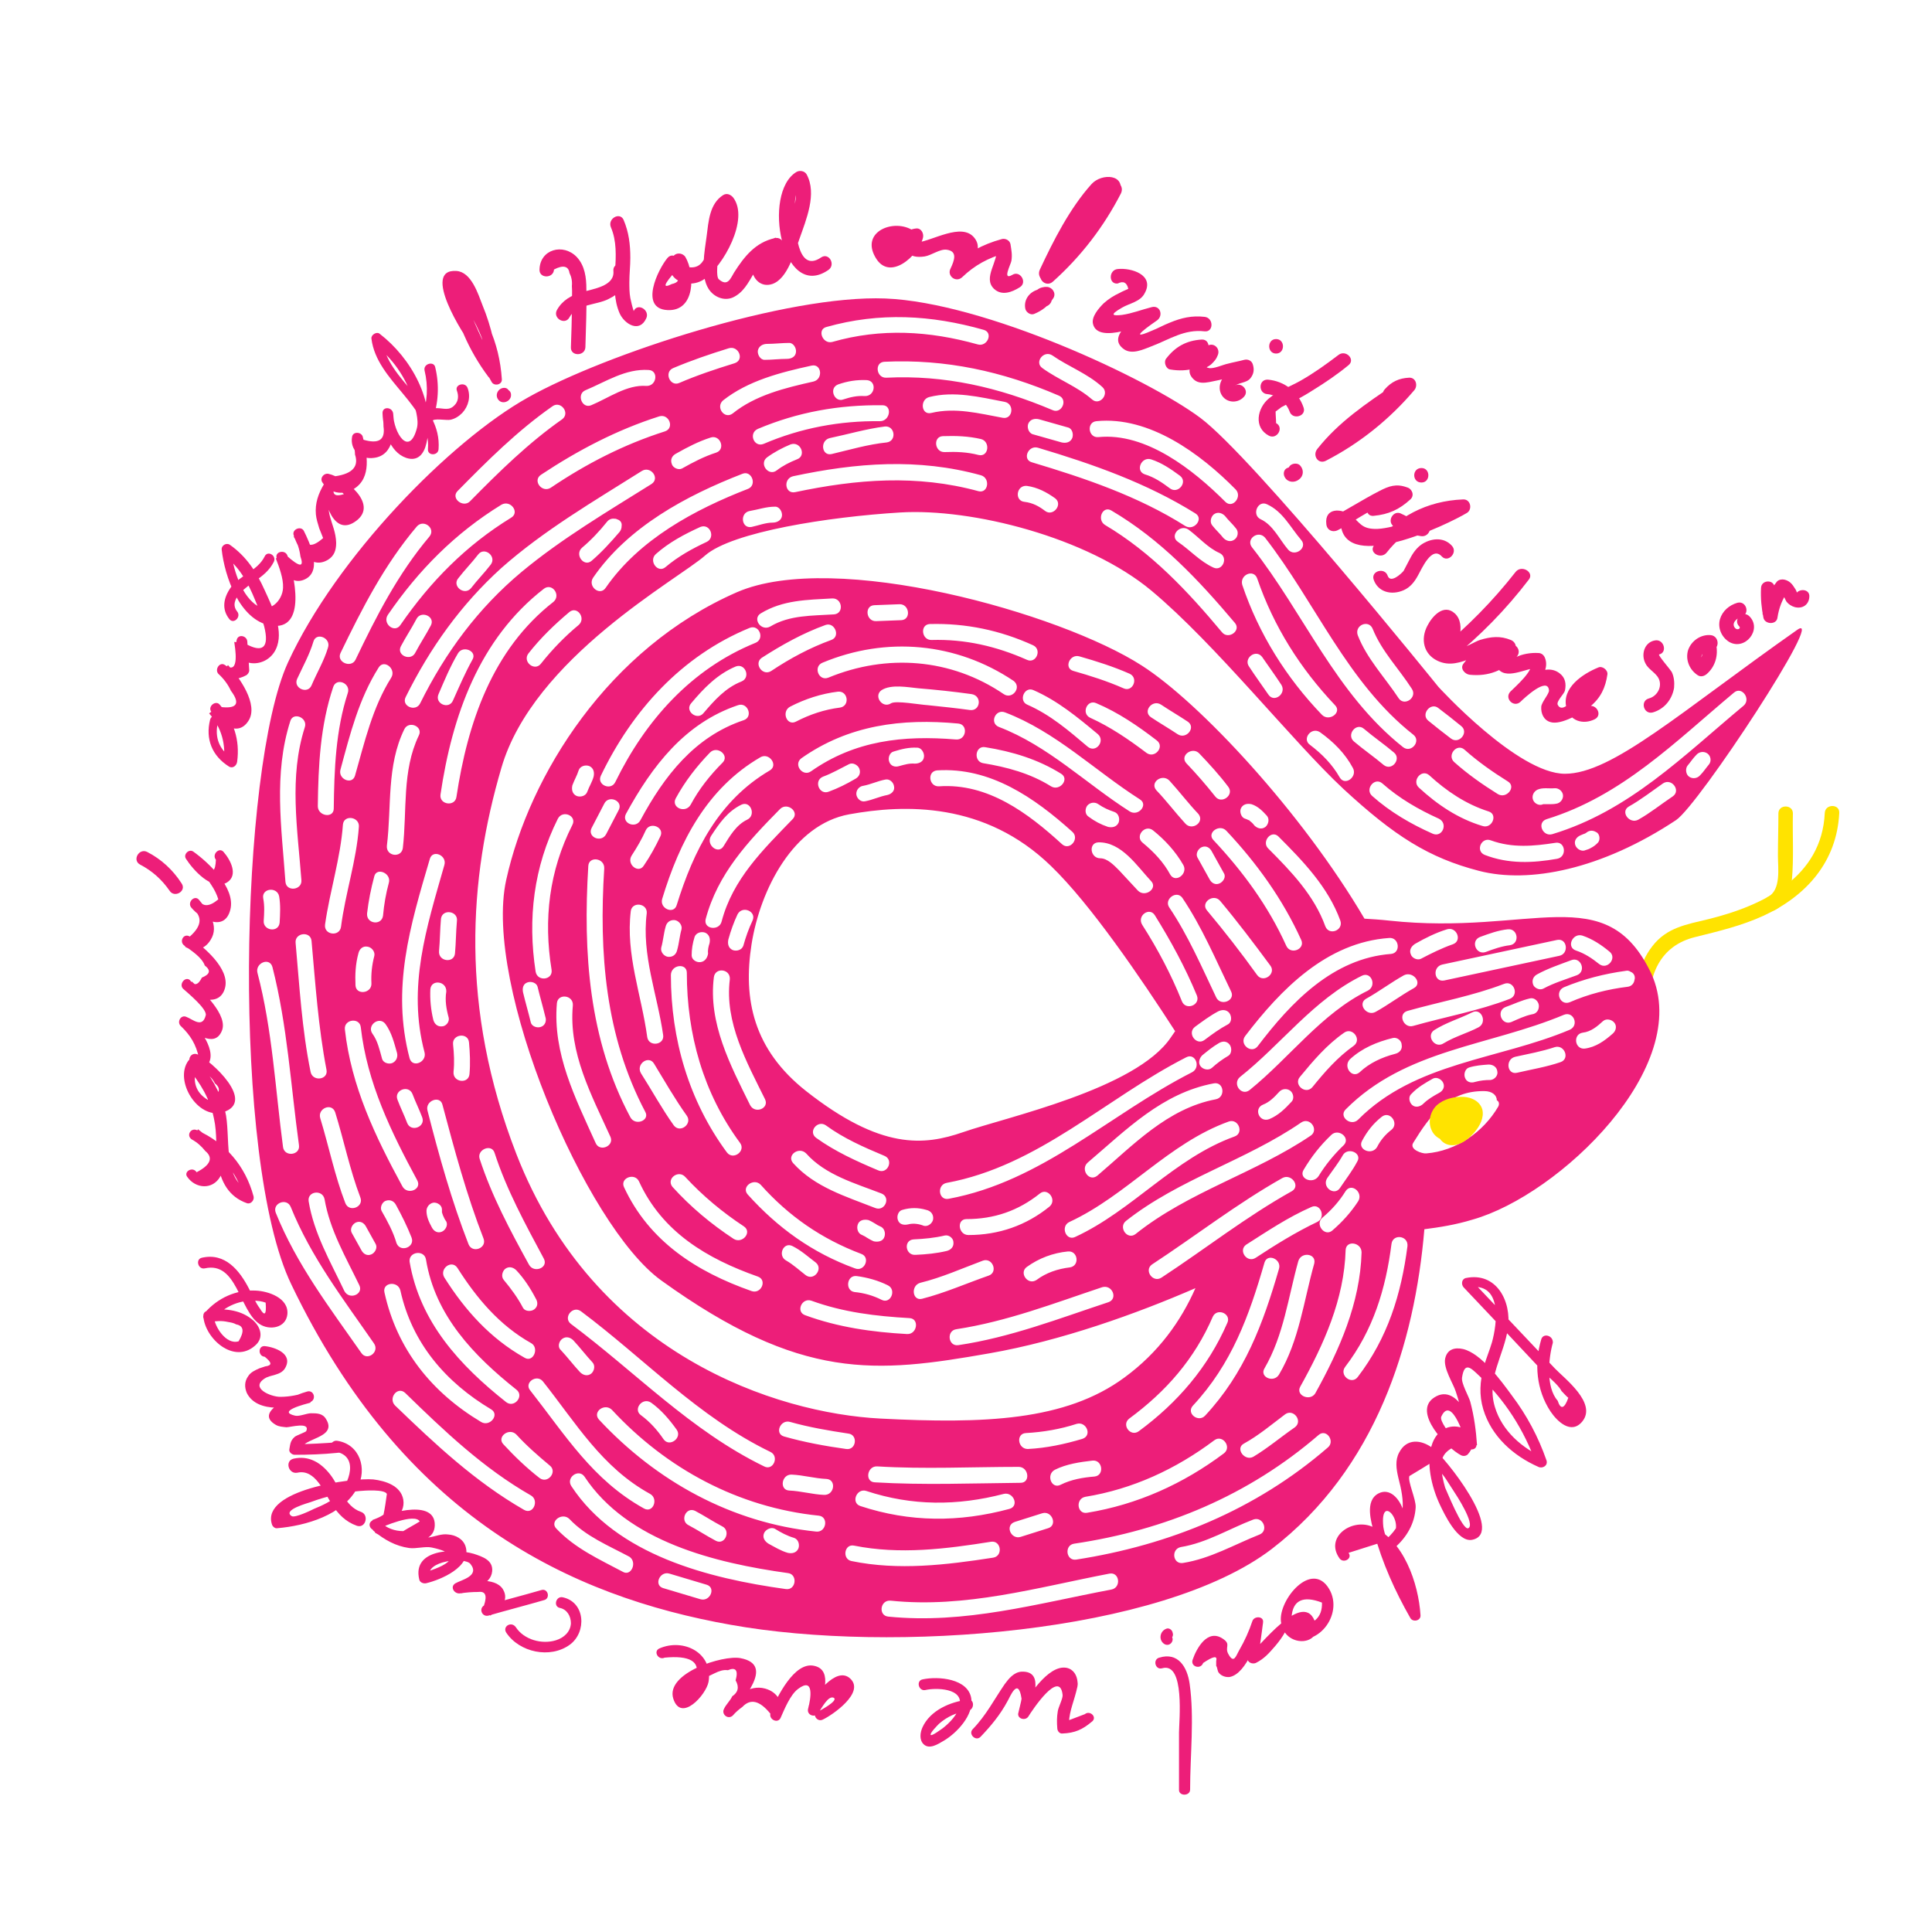 <?xml version="1.0" encoding="utf-8"?>
<!-- Generator: Adobe Illustrator 21.0.0, SVG Export Plug-In . SVG Version: 6.00 Build 0)  -->
<svg version="1.1" xmlns="http://www.w3.org/2000/svg" xmlns:xlink="http://www.w3.org/1999/xlink" x="0px" y="0px"
	 viewBox="0 0 400 400" style="enable-background:new 0 0 400 400;" xml:space="preserve">
<style type="text/css">
	.st0{fill:#FFE300;}
	.st1{fill:#ED1E79;}
</style>
<g id="tunga">
	<g>
		<g>
			<path class="st0" d="M341.4,209.1c-0.2-7.1,2.2-13.3,9.6-15.1c4.8-1.2,9.5-2.3,14.1-4.4c8.9-4.1,15.2-11.2,15.7-21.3
				c0.1-1.9-2.9-1.9-3,0c-0.6,13.3-12.7,19.2-24.1,22c-4.5,1.1-8.6,1.7-11.6,5.6c-2.9,3.7-3.7,8.6-3.6,13.1
				C338.5,211,341.5,211,341.4,209.1L341.4,209.1z"/>
		</g>
	</g>
	<g>
		<g>
			<path class="st0" d="M367.5,188.4c2.4-1.3,3.2-3.6,3.5-6.3c0.4-4.5,0.1-9.2,0.2-13.7c0-1.9-3-1.9-3,0c0,2.9-0.1,5.9-0.1,8.8
				c0,2.5,0.7,7.1-2.1,8.5C364.3,186.7,365.8,189.3,367.5,188.4L367.5,188.4z"/>
		</g>
	</g>
</g>
<g id="orm">
	<path class="st1" d="M287.6,190.6c-1.8-0.2-3.5-0.3-5.1-0.4c-13-22.1-34.2-44.8-46.1-52.4c-16.9-10.9-63.5-24-83.8-15.2
		c-26.6,11.6-43,37.8-47.8,59.6c-4.8,21.8,16.4,71.6,32.1,82.9c29,20.9,44.5,19.2,67.9,15.1c14.9-2.6,30.5-8.2,42.7-13.5
		c-3,6.8-7.6,13.3-14.7,18.5c-12.2,9-29.1,9.6-50.5,8.5c-21.4-1.1-59.2-13.1-75.4-54.8c-11.8-30.4-9.8-57.1-3.1-79.9
		c6.6-22.8,36.7-39.1,42.2-44c5.6-4.9,25.6-8,40.4-8.9s38.7,5.1,52,16.2c13.3,11.1,29.2,31.2,39.7,41c10.6,9.8,17.7,14.3,28.1,17
		s25.4-0.3,40.8-10.5c4.7-3.1,31.4-43.8,25.1-39.4c-24.2,17-38.3,29.8-48.1,29.8c-9.8,0-26.2-18-26.2-18s-38.3-47.5-49.3-55.7
		c-11-8.2-44.7-23.9-65.2-24.7c-20.4-0.8-58,11.5-74,20.5c-16.1,9-39.7,33.1-49.7,54.9c-10,21.9-11.7,103,0.7,128.7
		c23.1,48.2,57.7,64.6,91,70.5c33.4,6,89.1,1.8,112-15.7c21.6-16.6,29.6-42.5,31.6-66.2c3.1-0.4,6.4-0.9,10-2
		c18-5.1,45.7-31.7,37-50.9C332.5,181.8,317.2,193.8,287.6,190.6z M327.6,193.7c2.1,0.7,3.9,1.9,5.6,3.3c1.7,1.3-0.4,3.9-2.1,2.6
		c-1.5-1.2-3-2.2-4.8-2.8C324.2,196.1,325.6,193.1,327.6,193.7z M281.2,231.8c-1.5,1.5-4.1-0.6-2.6-2.1
		c12.4-12.5,29.7-13.1,45.2-19.6c2-0.8,3.2,2.2,1.2,3.1C310.3,219.4,293,219.9,281.2,231.8z M308.6,223.6c-1.1,0-2.1,0.1-3.2,0.4
		c-0.9,0.3-1.8,0-2.1-0.9c-0.3-0.8,0.1-1.9,0.9-2.1c1.3-0.4,2.6-0.5,4-0.6c0.9,0,1.7,0.5,1.8,1.4
		C310.2,222.6,309.5,223.5,308.6,223.6z M251.4,298.2c1.7-1.3,3.7,1.4,2,2.7c-8.4,6.3-17.9,10.6-28.3,12.3c-2.1,0.4-2.5-2.9-0.4-3.3
		C234.5,308.3,243.4,304.2,251.4,298.2z M247,291c8-8.6,11.6-18.5,14.8-29.6c0.6-2,3.6-0.7,3,1.3c-3.3,11.4-7.1,21.6-15.3,30.4
		C248.1,294.6,245.5,292.6,247,291z M260,260.4c-1.8,1.2-3.7-1.5-2-2.7c4.4-2.8,8.7-5.7,13.5-7.8c1.9-0.9,3.1,2.2,1.2,3.1
		C268.3,255.1,264.1,257.7,260,260.4z M152.8,146c2-0.7,3.2,2.4,1.2,3.1c-10.2,3.4-16.5,11.6-21.4,20.7c-1,1.9-4,0.6-3-1.3
		C135,158.6,141.8,149.7,152.8,146z M143.1,145.6c2.6-3.1,5.4-6,9.2-7.6c2-0.8,3.2,2.3,1.2,3.1c-3.3,1.3-5.6,3.9-7.9,6.6
		C144.3,149.2,141.7,147.2,143.1,145.6z M182.5,247.1c2,0.8,0.7,3.8-1.3,3c-6.1-2.4-12.5-4.3-17-9.3c-1.4-1.6,1.2-3.5,2.7-2
		C170.9,243.3,177.1,245,182.5,247.1z M171,233c3.7,2.7,7.8,4.5,12.1,6.3c2,0.8,0.7,3.9-1.3,3c-4.5-1.9-8.9-3.9-12.8-6.7
		C167.2,234.3,169.3,231.8,171,233z M179.8,252.6c0.5,0.2,1,0.5,1.5,0.8c0.1,0.1,0.2,0.1,0.3,0.2c0,0,0,0,0,0
		c0.2,0.1,0.4,0.2,0.6,0.3c0.9,0.3,1.2,1.4,0.9,2.2c-0.3,0.9-1.3,1.1-2.2,0.9c-0.5-0.2-1-0.5-1.5-0.8c-0.1-0.1-0.2-0.1-0.3-0.2
		c0,0,0,0,0,0c-0.2-0.1-0.4-0.2-0.6-0.3c-0.9-0.3-1.2-1.4-0.9-2.2C177.9,252.6,178.9,252.4,179.8,252.6z M166.9,225.9
		c-10.9-8.6-13.1-19-11.3-30.4c1.8-11.4,8.7-24.8,20.2-26.9c11.5-2.1,28.1-2.6,41.8,10.7c8.2,7.9,18.6,23.2,25.7,34.2
		c-0.3,0.4-0.6,0.9-0.9,1.3c-7.2,10.7-34.1,16.5-43,19.6C191.3,237.2,182.4,238.1,166.9,225.9z M222,172.2c1.6,1.4-0.5,4-2.1,2.6
		c-7.1-6.5-15.4-12.7-25.5-12c-2.1,0.1-2.5-3.1-0.4-3.3C205,158.8,214.1,165.1,222,172.2z M204,154.7c5.6,0.9,10.9,2.5,15.7,5.5
		c1.8,1.1-0.3,3.7-2.1,2.6c-4.3-2.7-9.2-4-14.1-4.8C201.5,157.6,201.9,154.3,204,154.7z M200.8,147c-2.9-0.4-5.8-0.7-8.7-1
		c-1.7-0.1-6.6-1-7.6-0.4c-1.8,1.2-3.7-1.5-2-2.7c2-1.3,5.5-0.6,7.6-0.4c3.7,0.3,7.4,0.7,11,1.2C203.4,144,203,147.3,200.8,147z
		 M198.4,149.8c2.1,0.2,1.7,3.5-0.5,3.3c-10.9-0.9-20.9,0.2-30,6.6c-1.7,1.2-3.7-1.4-2-2.7C175.7,150.1,186.7,148.7,198.4,149.8z
		 M186.2,158.6c-0.9,0.3-1.8,0-2.1-0.9c-0.3-0.8,0.1-1.9,0.9-2.1c1.6-0.5,3.2-0.9,4.9-0.8c0.9,0,1.5,1.1,1.4,1.9
		c-0.1,1-1,1.4-1.9,1.4C188.3,158,187.3,158.3,186.2,158.6z M183.7,164.6c-1.6,0.3-3,1-4.6,1.3c-0.9,0.2-1.7-0.6-1.8-1.4
		c-0.1-0.9,0.6-1.7,1.4-1.8c1.6-0.3,3-1,4.6-1.3c0.9-0.2,1.7,0.6,1.8,1.4C185.3,163.7,184.6,164.4,183.7,164.6z M177,161.3
		c-1.7,1-3.5,1.9-5.4,2.6c-2,0.8-3.2-2.3-1.2-3.1c1.9-0.7,3.6-1.7,5.4-2.6c0.8-0.4,1.8,0.2,2.1,0.9
		C178.3,160.1,177.8,160.9,177,161.3z M164.1,169.6c-6.1,6.3-12.4,12.4-14.7,21.2c-0.5,2-3.8,1.6-3.3-0.5c2.5-9.4,8.7-16,15.4-22.8
		C163,166,165.6,168.1,164.1,169.6z M155.8,190.6c-0.8,1.7-1.4,3.4-1.9,5.2c-0.3,0.9-1.4,1.2-2.2,0.9c-0.9-0.4-1.1-1.3-0.9-2.2
		c0.5-1.8,1.1-3.5,1.9-5.2C153.7,187.4,156.7,188.7,155.8,190.6z M145,199.2c-0.8,0.1-1.8-0.5-1.8-1.4c0-1.3,0.2-2.5,0.6-3.8
		c0.3-0.9,1.4-1.2,2.2-0.9c0.9,0.4,1.1,1.3,0.9,2.2c-0.2,0.6-0.4,1.4-0.3,2.1C146.5,198.2,146,199.1,145,199.2z M154.7,169.7
		c-2.3,1.1-3.6,3.4-4.9,5.5c-1.1,1.8-3.7-0.3-2.6-2.1c1.7-2.6,3.4-5.1,6.3-6.5C155.4,165.7,156.6,168.8,154.7,169.7z M142.2,201.4
		c0,12.7,3.4,24.9,11,35.2c1.3,1.7-1.4,3.7-2.7,2c-7.9-10.7-11.6-23.5-11.6-36.7C138.9,199.7,142.2,199.3,142.2,201.4z M155.3,228.8
		c-4.1-8.3-8.7-17-7.5-26.5c0.3-2.1,3.5-1.7,3.3,0.5c-1.1,8.9,3.5,17.1,7.3,24.8C159.3,229.5,156.3,230.7,155.3,228.8z M225.1,166.8
		c0.6-0.7,1.6-0.8,2.3-0.3c1,0.7,2.1,1.2,3.3,1.6c0.9,0.3,1.2,1.4,0.9,2.2c-0.4,0.9-1.3,1.1-2.2,0.9c-1.5-0.5-2.8-1.2-4-2.1
		C224.6,168.6,224.6,167.5,225.1,166.8z M239.1,189.5c3.3,5.3,6.3,10.8,8.7,16.6c0.8,2-2.3,3.2-3.1,1.2c-2.2-5.5-5-10.8-8.2-15.8
		C235.3,189.6,238,187.7,239.1,189.5z M236.6,174.5c-1.7-1.3,0.4-3.9,2.1-2.6c2.5,2,4.7,4.4,6.3,7.2c1,1.8-1.6,3.8-2.7,2
		C240.9,178.5,238.9,176.4,236.6,174.5z M196,244.9c19-3.5,32.9-17.5,49.6-26c1.9-1,3.1,2.1,1.2,3.1c-17.1,8.7-31,22.6-50.4,26.2
		C194.3,248.6,193.9,245.3,196,244.9z M254.2,212.1c-1.7,0.9-3.2,2-4.8,3.2c-1.7,1.3-3.7-1.4-2-2.7c1.5-1.1,3.1-2.3,4.8-3.2
		c0.8-0.4,1.7-0.4,2.3,0.3C255.1,210.5,255,211.7,254.2,212.1z M254.6,216.3c0.5,0.7,0.4,1.9-0.3,2.3c-1.2,0.7-2.3,1.5-3.4,2.5
		c-0.7,0.6-1.8,0.3-2.3-0.3c-0.6-0.7-0.3-1.7,0.3-2.3c1.1-0.9,2.2-1.8,3.4-2.5C253.1,215.5,254,215.5,254.6,216.3z M225.2,240.7
		c8-6.8,15.4-14.4,26.1-16.4c2.1-0.4,2.5,2.9,0.4,3.3c-10,1.9-17.1,9.5-24.5,15.8C225.5,244.8,223.6,242.1,225.2,240.7z
		 M249.9,188.5c-1.4-1.6,1.3-3.6,2.7-2c3.6,4.3,7,8.8,10.4,13.4c1.3,1.7-1.4,3.7-2.7,2C257,197.3,253.5,192.8,249.9,188.5z
		 M252.5,182.9c-0.9,0.4-1.7-0.1-2.1-0.9c-0.8-1.5-1.7-3-2.5-4.5c-0.4-0.8,0.2-1.8,0.9-2.1c0.9-0.4,1.7,0.1,2.1,0.9l2.5,4.5
		C253.9,181.6,253.2,182.6,252.5,182.9z M254.9,205.3c0.9,1.9-2.2,3.1-3.1,1.2c-3-6.3-5.8-12.8-9.7-18.6c-1.2-1.7,1.5-3.7,2.7-2
		C248.9,192,251.7,198.7,254.9,205.3z M245.4,170.5c-2.1-2.3-3.9-4.7-6-6.9c-1.4-1.6,1.2-3.5,2.7-2c2.1,2.3,3.9,4.7,6,6.9
		C249.5,170.2,246.8,172.1,245.4,170.5z M238.3,182.4c1.5,1.5-1.2,3.5-2.7,2c-1.3-1.4-2.6-2.8-3.9-4.2c-1-1-2.4-2.5-3.9-2.5
		c-2.1,0-2.5-3.2-0.4-3.3C232.2,174.3,235.4,179.3,238.3,182.4z M233.9,168c-9.1-5.8-16.9-13.6-27.1-17.5c-2-0.8-0.7-3.8,1.3-3
		c10.5,4,18.5,12,27.9,18C237.8,166.6,235.7,169.1,233.9,168z M207.8,143.7c-10.9-7.4-24.2-8.4-36.3-3.4c-2,0.8-3.2-2.3-1.2-3.1
		c13.2-5.5,27.7-4.2,39.6,3.8C211.6,142.4,209.5,144.9,207.8,143.7z M173.5,143.2c2.1-0.2,2.5,3,0.4,3.3c-3.2,0.4-6.2,1.4-9.1,2.9
		c-1.9,1-3.1-2.1-1.2-3.1C166.7,144.7,170.1,143.6,173.5,143.2z M159.4,159.5c-10.6,6.2-15.8,16.6-19.3,27.9c-0.6,2-3.6,0.7-3-1.3
		c3.6-11.9,9.3-22.9,20.3-29.3C159.2,155.7,161.2,158.4,159.4,159.5z M140.2,196.7c-0.2,0.9-0.9,1.5-1.9,1.4c-0.8-0.1-1.6-1-1.4-1.9
		c0.4-1.4,0.5-2.9,0.9-4.3c0.2-0.9,0.9-1.5,1.9-1.4c0.8,0.1,1.6,1,1.4,1.9C140.7,193.8,140.6,195.3,140.2,196.7z M139.9,165.3
		c1.9-3.5,4.3-6.6,7.1-9.5c1.5-1.5,4.1,0.6,2.6,2.1c-2.6,2.6-4.9,5.5-6.6,8.7C141.9,168.5,138.9,167.2,139.9,165.3z M130.8,177.1
		c1.1-1.7,2.1-3.4,2.9-5.2c0.9-1.9,4-0.6,3,1.3c-1,2.1-2.1,4.1-3.4,6C132.2,181,129.6,178.9,130.8,177.1z M133.9,189.1
		c-1.1,8.6,2.2,16.8,3.4,25.2c0.3,2.1-3,2.5-3.3,0.4c-1.2-8.8-4.5-17.1-3.4-26.1C130.9,186.6,134.1,187,133.9,189.1z M135.4,220.2
		c2.2,3.6,4.3,7.3,6.8,10.8c1.2,1.7-1.4,3.7-2.7,2c-2.5-3.5-4.5-7.2-6.8-10.8C131.6,220.3,134.3,218.4,135.4,220.2z M141.9,243.7
		c3.6,3.9,7.7,7.3,12.1,10.2c1.8,1.2-0.3,3.7-2.1,2.6c-4.7-3.1-8.9-6.6-12.7-10.8C137.9,244,140.5,242.1,141.9,243.7z M154.8,247.3
		c-1.4-1.6,1.3-3.5,2.7-2c5.8,6.5,12.6,11.2,20.8,14.3c2,0.7,0.7,3.8-1.3,3C168.2,259.4,161,254.2,154.8,247.3z M177.4,264.2
		c2.2,0.3,4.4,0.9,6.4,1.9c1.9,0.9,0.6,4-1.3,3c-1.8-0.9-3.6-1.4-5.6-1.6C174.9,267.2,175.3,263.9,177.4,264.2z M188,253.5
		c-0.9,0.2-1.8,0-2.1-0.9c-0.3-0.8,0.1-1.9,0.9-2.1c1.7-0.5,3.3-0.5,5,0c0.9,0.2,1.5,0.9,1.4,1.9c-0.1,0.8-1,1.6-1.9,1.4
		C190.3,253.4,189.1,253.2,188,253.5z M189.2,256.6c2.1-0.1,4.3-0.3,6.4-0.8c0.9-0.2,1.8,0.6,1.8,1.4c0.1,1-0.6,1.6-1.4,1.8
		c-2.1,0.5-4.2,0.7-6.4,0.8C187.4,260,187,256.7,189.2,256.6z M190.5,265.6c4.5-1.1,8.7-3,13-4.6c2-0.7,3.2,2.4,1.2,3.1
		c-4.6,1.6-9.1,3.6-13.8,4.8C188.9,269.4,188.5,266.2,190.5,265.6z M200.5,255.7c-2.1,0-2.5-3.3-0.4-3.3c5.7,0,10.7-1.7,15.2-5.3
		c1.6-1.3,3.6,1.3,2,2.7C212.5,253.7,206.8,255.7,200.5,255.7z M212.6,262.3c2.5-1.8,5.4-2.9,8.5-3.2c2.1-0.2,2.5,3,0.4,3.3
		c-2.5,0.3-4.9,1.1-6.9,2.6C212.8,266.2,210.9,263.5,212.6,262.3z M222.6,256.1c-1.9,0.9-3.1-2.2-1.2-3.1
		c11.9-5.5,20.5-16.3,33-20.8c2-0.7,3.2,2.4,1.2,3.1C243.1,239.8,234.5,250.6,222.6,256.1z M258.7,225.7c-1.7,1.3-3.6-1.3-2-2.7
		c8.6-6.8,15.3-16.1,25.3-21c1.9-0.9,3.1,2.1,1.2,3.1C273.6,209.8,267,219,258.7,225.7z M292.6,212.4c-2,0.6-3.3-2.5-1.2-3.1
		c6.7-1.9,13.5-3.1,20-5.6c2-0.8,3.2,2.3,1.2,3.1C306.1,209.3,299.3,210.5,292.6,212.4z M306.1,212.7c-2.3,1.2-4.9,1.9-7.2,3.3
		c-1.8,1.2-3.7-1.5-2-2.7c2.5-1.6,5.3-2.4,7.9-3.7C306.7,208.6,308,211.7,306.1,212.7z M288.8,218.2c-2.7,0.7-5.3,1.9-7.3,3.8
		c-1.6,1.4-3.5-1.2-2-2.7c2.5-2.3,5.6-3.6,8.9-4.4c0.9-0.2,1.8,0.6,1.8,1.4C290.4,217.3,289.7,218,288.8,218.2z M292.7,204.6
		c-2.7,1.5-5.2,3.4-7.9,4.9c-1.8,1-3.8-1.6-2-2.7c2.7-1.5,5.2-3.4,7.9-4.9C292.6,201,294.6,203.6,292.7,204.6z M261.5,228.7
		c1.3-0.5,2.3-1.5,3.3-2.6c0.6-0.7,1.6-0.8,2.3-0.3c0.7,0.5,0.9,1.7,0.3,2.3c-1.4,1.5-2.7,2.8-4.6,3.6
		C260.7,232.5,259.5,229.5,261.5,228.7z M269.1,223c2.8-3.4,5.6-6.7,9.2-9.2c1.7-1.2,3.7,1.4,2,2.7c-3.4,2.4-6,5.4-8.6,8.6
		C270.3,226.7,267.8,224.6,269.1,223z M269.9,242.2c1.6-2.7,3.4-5,5.7-7.2c1.5-1.5,4.1,0.6,2.6,2.1c-2,1.9-3.8,4.1-5.2,6.4
		C271.8,245.3,268.8,244,269.9,242.2z M268.8,261.1c0.6-2,3.8-1.6,3.3,0.5c-2.2,7.8-3.1,15.9-7.3,23c-1.1,1.8-4.1,0.5-3-1.3
		C265.8,276.4,266.7,268.6,268.8,261.1z M273.8,252.1c1.9-1.6,3.5-3.4,4.8-5.5c1.2-1.8,3.7,0.3,2.6,2.1c-1.5,2.3-3.3,4.3-5.4,6.1
		C274.2,256.1,272.2,253.4,273.8,252.1z M282,236.2c1-1.9,2.3-3.6,4.1-5c1.7-1.3,3.6,1.4,2,2.7c-1.3,1-2.3,2.2-3,3.6
		C284,239.3,281,238,282,236.2z M281,240.5c-1,1.9-2.4,3.7-3.6,5.5c-1.2,1.7-3.8-0.3-2.6-2.1c1.1-1.6,2.3-3.1,3.2-4.7
		C279,237.4,282.1,238.7,281,240.5z M257.5,298.9c3.1-1.7,5.8-4,8.6-6.1c1.7-1.2,3.7,1.4,2,2.7c-2.9,2-5.6,4.3-8.6,6.1
		C257.7,302.6,255.7,299.9,257.5,298.9z M269.2,287.1c4.9-8.8,9.1-18.1,9.4-28.3c0.1-2.1,3.3-1.6,3.3,0.5
		c-0.3,10.5-4.6,20.2-9.6,29.2C271.2,290.2,268.2,288.9,269.2,287.1z M292.2,226.5c1.3-1.4,2.9-2.3,4.5-3.2c0.8-0.4,1.8,0.2,2.1,0.9
		c0.4,0.9-0.1,1.7-0.9,2.1c-1.1,0.6-2.3,1.3-3.2,2.2c-0.6,0.6-1.6,0.9-2.3,0.3C291.8,228.3,291.5,227.1,292.2,226.5z M317.2,210
		c-1.5,0.3-2.9,1-4.3,1.6c-2,0.8-3.2-2.3-1.2-3.1c1.7-0.6,3.3-1.4,5.1-1.8c0.9-0.2,1.7,0.6,1.8,1.4
		C318.7,209.1,318.1,209.9,317.2,210z M319.5,204.7c-0.8,0.4-1.9-0.2-2.1-0.9c-0.3-0.9,0.1-1.7,0.9-2.1c2.2-1.2,4.6-2,7-2.9
		c2-0.8,3.2,2.3,1.2,3.1C324.1,202.8,321.7,203.5,319.5,204.7z M322.8,197.9L299,203c-2.1,0.4-2.5-2.8-0.4-3.3l23.8-5.1
		C324.5,194.2,324.9,197.5,322.8,197.9z M306.4,194c1.9-0.7,3.8-1.4,5.8-1.6c2.1-0.2,2.5,3,0.4,3.3c-1.7,0.2-3.4,0.8-5,1.4
		C305.6,197.8,304.4,194.8,306.4,194z M293,195.4c2.1-1.2,4.3-2.3,6.6-3c2-0.6,3.2,2.4,1.2,3.1c-2.3,0.8-4.5,1.9-6.6,3
		c-0.8,0.4-1.9-0.2-2.1-0.9C291.7,196.7,292.2,195.9,293,195.4z M287.6,194.2c2.1-0.2,2.5,3.1,0.4,3.3c-12,0.9-20.7,10-27.6,19.1
		c-1.3,1.7-3.9-0.4-2.6-2.1C265.2,204.8,274.7,195.1,287.6,194.2z M264.7,173.2c5.1,5.1,10.3,10.5,12.8,17.4c0.7,2-2.3,3.2-3.1,1.2
		c-2.3-6.4-7.1-11.4-11.8-16.1C261.1,174.3,263.2,171.7,264.7,173.2z M256.9,167.4c0.4-0.9,1.3-1.1,2.2-0.9c1.3,0.4,2.3,1.4,3.2,2.4
		c0.6,0.7,0.3,1.8-0.3,2.3c-0.8,0.6-1.7,0.3-2.3-0.3c-0.3-0.4-0.5-0.6-0.9-0.9c-0.1-0.1-0.1-0.1-0.2-0.2c0,0,0,0-0.1,0
		c-0.2-0.1-0.4-0.2-0.7-0.3C257,169.3,256.6,168.1,256.9,167.4z M253.9,172c6.3,6.7,11.7,14.2,15.5,22.6c0.9,1.9-2.2,3.2-3.1,1.2
		c-3.7-8.2-9-15.4-15.1-21.9C249.8,172.4,252.5,170.5,253.9,172z M248.3,156c2.1,2.2,4.2,4.5,6,6.9c1.3,1.7-1.4,3.7-2.7,2
		c-1.9-2.4-3.9-4.7-6-6.9C244.2,156.4,246.9,154.5,248.3,156z M240.4,145.9c1.8,1.2,3.7,2.3,5.5,3.5c1.8,1.2-0.3,3.8-2.1,2.6
		c-1.8-1.2-3.7-2.3-5.5-3.5C236.5,147.3,238.6,144.7,240.4,145.9z M239.5,153.3c1.7,1.3-0.4,3.8-2.1,2.6c-3.7-2.8-7.5-5.4-11.7-7.3
		c-1.9-0.9-0.6-3.9,1.3-3C231.5,147.5,235.6,150.3,239.5,153.3z M223.5,135.9c3.5,1,7,2.1,10.4,3.6c1.9,0.9,0.6,3.9-1.3,3
		c-3.4-1.5-6.9-2.6-10.4-3.6C220.2,138.3,221.5,135.3,223.5,135.9z M214,142.9c5,2.2,9.1,5.6,13.3,9.1c1.6,1.4-0.4,4-2.1,2.6
		c-3.9-3.3-7.7-6.6-12.5-8.7C210.8,145.1,212.1,142,214,142.9z M192.5,129.2c7.5-0.2,14.6,1.3,21.4,4.4c1.9,0.9,0.6,3.9-1.3,3
		c-6.3-2.8-12.8-4.3-19.7-4.1C190.8,132.6,190.4,129.3,192.5,129.2z M181,125.3l5.2-0.2c2.1-0.1,2.5,3.2,0.4,3.3l-5.2,0.2
		C179.3,128.7,178.9,125.4,181,125.3z M172.1,132.5c-4.4,1.6-8.5,3.8-12.4,6.4c-1.8,1.2-3.7-1.5-2-2.7c4.2-2.7,8.5-5.1,13.2-6.8
		C172.8,128.7,174.1,131.8,172.1,132.5z M157.5,127c4.6-2.8,9.6-2.8,14.8-3.1c2.1-0.1,2.5,3.1,0.4,3.3c-4.5,0.3-9.2,0.1-13.2,2.5
		C157.6,130.8,155.7,128.1,157.5,127z M124.4,160.6c6.5-13.5,16.7-24.8,30.8-30.6c2-0.8,3.2,2.3,1.2,3.1
		c-13.3,5.4-22.8,16.1-29,28.8C126.5,163.8,123.5,162.5,124.4,160.6z M128.1,167.7c-0.9,1.7-1.7,3.3-2.6,5c-1,1.9-4,0.6-3-1.3
		c0.9-1.7,1.7-3.3,2.6-5C126,164.5,129.1,165.8,128.1,167.7z M119.8,159.5c0.3-0.9,1.4-1.2,2.2-0.9c0.9,0.4,1.1,1.3,0.9,2.2
		c-0.3,1.1-0.9,2-1.3,3.1c-0.3,0.9-1.4,1.2-2.2,0.9c-0.9-0.4-1.1-1.3-0.9-2.2C118.9,161.5,119.5,160.5,119.8,159.5z M115.5,169.5
		c1-1.9,4-0.6,3,1.3c-4.8,9.5-6,19.5-4.3,30c0.3,2.1-2.9,2.5-3.3,0.4C109.2,190.2,110.5,179.5,115.5,169.5z M112,212.6
		c-0.8,0.3-1.9-0.1-2.1-0.9c-0.5-2.1-1.1-4.1-1.6-6.2c-0.2-0.9,0-1.8,0.9-2.1c0.8-0.3,1.9,0.1,2.1,0.9c0.5,2.1,1.1,4.1,1.6,6.2
		C113.2,211.3,112.9,212.3,112,212.6z M123.3,236.6c-4.2-9.3-8.9-18.5-8-28.9c0.2-2.1,3.5-1.7,3.3,0.5c-0.9,9.8,3.9,18.6,7.8,27.2
		C127.2,237.3,124.1,238.6,123.3,236.6z M130.5,231.3c-8.6-16.1-9.8-34.1-8.7-52c0.1-2.1,3.4-1.7,3.3,0.5
		c-1.1,17.4,0.2,34.7,8.5,50.4C134.6,232,131.5,233.2,130.5,231.3z M155.6,267.3c-11.4-4-21.2-10.3-26.4-21.5
		c-0.9-1.9,2.2-3.1,3.1-1.2c4.8,10.5,14.1,16,24.6,19.7C158.9,265,157.6,268,155.6,267.3z M166.8,264c-1.3-1-2.6-2.2-4-3
		c-1.9-1-0.6-4,1.3-3c1.8,0.9,3.2,2.2,4.8,3.4C170.5,262.7,168.5,265.3,166.8,264z M187.8,276.2c-7.2-0.4-14.3-1.4-21.1-3.9
		c-2-0.7-0.7-3.7,1.3-3c6.6,2.4,13.3,3.2,20.3,3.6C190.4,273,189.9,276.3,187.8,276.2z M229.5,269.6c-10.3,3.4-20.3,7.3-31.1,8.9
		c-2.1,0.3-2.5-3-0.4-3.3c10.5-1.6,20.3-5.4,30.2-8.7C230.3,265.9,231.5,268.9,229.5,269.6z M233.1,252.8
		c11-8.7,24.8-12.5,36.3-20.4c1.8-1.2,3.7,1.5,2,2.7c-11.5,7.8-25.3,11.6-36.3,20.4C233.4,256.8,231.5,254.1,233.1,252.8z
		 M240.5,264.5c-1.8,1.2-3.7-1.5-2-2.7c9-5.9,17.6-12.6,27-17.9c1.8-1,3.8,1.6,2,2.7C258,251.9,249.5,258.6,240.5,264.5z
		 M233.8,293.7c7.6-5.6,13.5-12.3,17.3-21.1c0.9-1.9,3.9-0.6,3,1.3c-4,9.2-10.3,16.5-18.3,22.4C234.1,297.6,232.1,295,233.8,293.7z
		 M226.2,302.4c2.1-0.2,2.5,3.1,0.4,3.3c-2.4,0.2-4.8,0.6-7,1.7c-1.9,1-3.1-2.1-1.2-3.1C220.8,303.1,223.6,302.7,226.2,302.4z
		 M217,316.4l-5.7,1.8c-2,0.6-3.3-2.4-1.2-3.1l5.7-1.8C217.8,312.7,219,315.8,217,316.4z M212.4,296.7c3.6-0.2,7.1-0.8,10.5-1.9
		c2-0.6,3.3,2.4,1.2,3.1c-3.7,1.1-7.4,1.9-11.3,2.1C210.7,300,210.3,296.8,212.4,296.7z M181.6,303.6c9.8,0.6,19.6,0.1,29.3,0.1
		c2.1,0,2.5,3.3,0.4,3.3c-10.1,0.1-20.1,0.5-30.2-0.1C179,306.8,179.5,303.5,181.6,303.6z M120.3,271.5
		c13.1,9.8,24.3,21.9,39.2,29.1c1.9,0.9,0.6,4-1.3,3c-15.2-7.4-26.6-19.5-40-29.5C116.5,272.8,118.6,270.2,120.3,271.5z M137.4,298
		c-1.3-1.9-2.8-3.6-4.7-5c-1.7-1.2,0.3-3.8,2.1-2.6c2.1,1.5,3.8,3.5,5.3,5.6C141.3,297.7,138.6,299.7,137.4,298z M116.4,277.2
		c0.8-0.6,1.7-0.3,2.3,0.3c1.4,1.5,2.6,3.1,4,4.6c0.6,0.7,0.3,1.8-0.3,2.3c-0.8,0.6-1.7,0.3-2.3-0.3c-1.4-1.5-2.6-3.1-4-4.6
		C115.4,278.9,115.7,277.7,116.4,277.2z M112.4,286c6.9,8.7,12.2,17.8,22.2,23.3c1.8,1,0.6,4.1-1.3,3c-10.6-5.9-16.2-15.1-23.5-24.4
		C108.4,286.3,111.1,284.4,112.4,286z M108.6,281.1c-7.1-4-12.3-9.8-16.6-16.6c-1.1-1.8,1.5-3.8,2.7-2c4,6.3,8.7,11.9,15.3,15.6
		C111.7,279.1,110.4,282.2,108.6,281.1z M88.2,260.8c1.9,11.6,9.9,19.9,18.7,26.9c1.7,1.3-0.4,3.9-2.1,2.6
		c-9.6-7.6-17.9-16.6-20-29.1C84.6,259.1,87.9,258.7,88.2,260.8z M89.7,249c0.8-0.1,1.8,0.5,1.8,1.4c0,0.1,0,0.3,0,0.4
		c0,0,0,0.2,0,0.2c0.1,0.2,0.1,0.4,0.2,0.6c0.2,0.5,0.4,0.9,0.7,1.3c0.4,0.8-0.2,1.8-0.9,2.1c-0.9,0.4-1.7-0.1-2.1-0.9
		c-0.6-1.1-1.1-2.2-1.1-3.4C88.3,250,88.8,249.2,89.7,249z M110.6,271.1c-0.7,0.5-1.9,0.4-2.3-0.3c-1.1-2.1-2.5-4-4-5.8
		c-0.6-0.7-0.3-1.8,0.3-2.3c0.8-0.6,1.7-0.3,2.3,0.3c1.6,1.7,2.9,3.7,4,5.8C111.4,269.6,111.4,270.5,110.6,271.1z M102.4,238.7
		c2.5,7.7,6.4,14.8,10.2,21.9c1,1.9-2.1,3.1-3.1,1.2c-3.9-7.1-7.7-14.2-10.2-21.9C98.7,238,101.8,236.7,102.4,238.7z M97.1,215.8
		c0.2,2.2,0.3,4.4,0.1,6.6c-0.2,2.1-3.5,1.7-3.3-0.5c0.2-1.9,0.1-3.8-0.1-5.7C93.6,214.1,96.9,213.7,97.1,215.8z M91.6,228.7
		c2.5,9.4,5,18.7,8.5,27.7c0.8,2-2.3,3.2-3.1,1.2c-3.5-9-6.1-18.3-8.5-27.7C88,227.9,91.1,226.7,91.6,228.7z M69.1,167.4
		c0,2.1-3.3,1.6-3.3-0.5c0.1-8.4,0.5-16.7,3.2-24.7c0.7-2,3.7-0.7,3,1.3C69.5,151.2,69.2,159.3,69.1,167.4z M132.9,97.5
		c1.8-1.1,3.8,1.5,2,2.7c-9.1,5.7-18.6,11.3-26.9,18.2c-9,7.5-15.8,16.7-21,27.2c-0.9,1.9-4,0.6-3-1.3c5-10.1,11.4-19.1,19.8-26.7
		C112.6,109.8,122.9,103.8,132.9,97.5z M112,98.3c7.7-5.1,15.7-9.3,24.5-12.1c2-0.6,3.2,2.4,1.2,3.1C129.2,92,121.4,96,114,101
		C112.2,102.1,110.2,99.5,112,98.3z M128.3,110.1c-1.8,2.1-3.7,4.2-5.8,6c-1.6,1.4-3.6-1.3-2-2.7c1.9-1.6,3.6-3.4,5.2-5.4
		c0.4-0.5,1-0.7,1.6-0.6c0.1,0,0.3,0,0.4,0.1c0.8,0.2,1.1,0.8,1,1.4C128.7,109.3,128.6,109.7,128.3,110.1z M87.9,217.9
		c0.5,2-2.5,3.3-3.1,1.2c-3.8-14.5,0.1-27.4,4.2-41.3c0.6-2,3.6-0.7,3,1.3C88.3,192.1,84.3,204.3,87.9,217.9z M81.2,220.1
		c-0.8,0.3-1.9-0.1-2.1-0.9c-0.5-1.8-0.9-3.7-2-5.2c-1.2-1.7,1.4-3.7,2.7-2c1.3,1.8,1.8,3.9,2.4,6C82.4,218.8,82.1,219.7,81.2,220.1
		z M94.5,165c-0.3,2.1-3.6,1.6-3.3-0.5c2.4-16.3,8-32.2,21.4-42.6c1.7-1.3,3.6,1.3,2,2.7C101.9,134.5,96.8,149.7,94.5,165z
		 M83.4,175.6c-0.3,2.1-3.5,1.7-3.3-0.5c1-8.1-0.1-16.5,3.6-24.1c0.9-1.9,4-0.6,3,1.3C83.2,159.6,84.3,167.8,83.4,175.6z
		 M80.5,182.8c-0.6,2.2-1,4.5-1.2,6.8c-0.3,2.1-3.5,1.7-3.3-0.5c0.3-2.6,0.8-5.1,1.5-7.7C78,179.5,81.1,180.8,80.5,182.8z
		 M90.8,143.7c1.2-2.8,2.4-5.7,4-8.4c1-1.8,4.1-0.5,3,1.3c-1.5,2.7-2.7,5.5-4,8.4C93,147,89.9,145.7,90.8,143.7z M74.3,171.2
		c-0.5,7-2.8,13.7-3.7,20.7c-0.3,2.1-3.6,1.7-3.3-0.5c1-7,3.2-13.7,3.7-20.7C71.2,168.6,74.5,169.1,74.3,171.2z M83,133.8
		c1-1.9,2.2-3.7,3.2-5.6c0.9-1.9,4-0.6,3,1.3c-1,1.9-2.2,3.7-3.2,5.6C85.1,137,82,135.7,83,133.8z M94.9,119.7
		c1.3-1.7,2.8-3.2,4.1-4.9c1.3-1.7,3.9,0.4,2.6,2.1c-1.3,1.7-2.8,3.2-4.1,4.9C96.1,123.4,93.5,121.3,94.9,119.7z M105.8,107.2
		c-9.3,5.7-16.7,13.2-22.9,22.2c-1.2,1.8-3.8-0.3-2.6-2.1c6.3-9.2,13.9-16.9,23.5-22.8C105.7,103.4,107.7,106.1,105.8,107.2z
		 M78.4,138.2c1.1-1.8,3.7,0.3,2.6,2.1c-3.9,6.2-5.5,13.3-7.5,20.3c-0.6,2-3.6,0.7-3-1.3C72.5,151.9,74.3,144.7,78.4,138.2z
		 M64.5,194.8c0.8,8.9,1.4,17.9,3.1,26.7c0.4,2.1-2.9,2.5-3.3,0.4c-1.8-8.8-2.3-17.8-3.1-26.7C61,193.1,64.3,192.7,64.5,194.8z
		 M74.2,197.4c0.2-0.9,0.9-1.6,1.9-1.4c0.8,0.1,1.6,1,1.4,1.9c-0.5,1.9-0.7,3.8-0.6,5.7c0.1,2.1-3.2,2.5-3.3,0.4
		C73.5,201.8,73.6,199.6,74.2,197.4z M74.7,212.7c1.3,11.5,6.3,21.7,11.7,31.7c1,1.9-2.1,3.1-3.1,1.2c-5.6-10.3-10.6-20.7-11.9-32.5
		C71.2,211,74.5,210.6,74.7,212.7z M69.4,230.3c1.8,5.8,3,11.8,5.2,17.6c0.8,2-2.3,3.2-3.1,1.2c-2.2-5.7-3.4-11.7-5.2-17.6
		C65.7,229.5,68.7,228.2,69.4,230.3z M67.2,248.3c1.1,6.4,4.4,12,7.2,17.8c0.9,1.9-2.1,3.1-3.1,1.2c-2.9-6.1-6.3-11.9-7.4-18.6
		C63.6,246.6,66.8,246.2,67.2,248.3z M74.8,258.8c-0.7-1.2-1.3-2.4-2-3.6c-0.4-0.8,0.2-1.8,0.9-2.1c0.9-0.4,1.7,0.1,2.1,0.9
		c0.7,1.2,1.3,2.4,2,3.6c0.4,0.8-0.2,1.8-0.9,2.1C76,260.1,75.2,259.6,74.8,258.8z M79,250.7c-0.4-0.8,0.2-1.9,0.9-2.1
		c0.9-0.3,1.7,0.1,2.1,0.9c1.2,2.2,2.3,4.4,3.2,6.7c0.8,2-2.3,3.2-3.1,1.2C81.4,255,80.2,252.8,79,250.7z M84.3,232.5
		c-0.6-1.6-1.4-3.2-2-4.8c-0.8-2,2.3-3.2,3.1-1.2c0.6,1.6,1.4,3.2,2,4.8C88.2,233.3,85.1,234.5,84.3,232.5z M92.9,210.7
		c0.2,0.9-0.6,1.8-1.4,1.8c-1,0.1-1.6-0.6-1.8-1.4c-0.5-2.1-0.7-4.2-0.6-6.3c0.2-2.1,3.4-1.7,3.3,0.5
		C92.1,207.1,92.4,208.9,92.9,210.7z M94.6,190.7c-0.2,2.2-0.2,4.5-0.4,6.7c-0.2,2.1-3.5,1.7-3.3-0.5c0.2-2.2,0.2-4.5,0.4-6.7
		C91.6,188.1,94.9,188.6,94.6,190.7z M119.8,129.4c-2.9,2.4-5.5,5.1-7.8,8c-1.3,1.7-3.9-0.4-2.6-2.1c2.5-3.2,5.4-6,8.5-8.6
		C119.5,125.4,121.4,128,119.8,129.4z M146.3,112.2c-3,1.4-5.9,3-8.5,5.2c-1.6,1.4-3.6-1.3-2-2.7c2.7-2.4,5.9-4.1,9.2-5.6
		C147,108.3,148.2,111.3,146.3,112.2z M154.9,101.2c-11.1,4.3-22.6,10.5-29.5,20.5c-1.2,1.8-3.8-0.3-2.6-2.1
		c7.2-10.5,19.3-17,30.9-21.5C155.6,97.3,156.8,100.4,154.9,101.2z M140,93.9c2.3-1.3,4.6-2.5,7.1-3.3c2-0.7,3.2,2.4,1.2,3.1
		c-2.5,0.8-4.8,2-7.1,3.3c-0.8,0.4-1.9-0.2-2.1-0.9C138.7,95.1,139.2,94.3,140,93.9z M182.7,83.9c2.1,0,1.6,3.3-0.5,3.3
		c-8.3-0.1-16.4,1.4-24.1,4.7c-2,0.8-3.2-2.2-1.2-3.1C165.2,85.3,173.7,83.8,182.7,83.9z M173.5,79.6c2-0.7,3.9-1,6-0.9
		c2.1,0.2,1.7,3.4-0.5,3.3c-1.5-0.1-2.9,0.2-4.4,0.7C172.8,83.4,171.5,80.4,173.5,79.6z M183.2,88.3c2.1-0.2,2.5,3,0.4,3.3
		c-3.9,0.4-7.6,1.5-11.4,2.4c-2.1,0.5-2.5-2.8-0.4-3.3C175.6,89.9,179.3,88.8,183.2,88.3z M165,95.1c-1.5,0.6-2.9,1.3-4.2,2.3
		c-1.7,1.3-3.7-1.4-2-2.7c1.5-1.1,3.2-2,4.9-2.7C165.8,91.3,167,94.4,165,95.1z M160,108.2c-1.5,0-3,0.6-4.4,0.9
		c-2.1,0.4-2.5-2.9-0.4-3.3c1.8-0.3,3.4-0.9,5.3-0.9c0.9,0,1.5,1.1,1.4,1.9C161.8,107.7,160.9,108.2,160,108.2z M202.6,101.7
		c-12.8-3.5-25.2-2.5-38,0.2c-2.1,0.4-2.5-2.8-0.4-3.3c13.1-2.8,25.9-3.8,38.9-0.2C205.1,99,204.6,102.2,202.6,101.7z M195.2,90.3
		c2.7-0.1,5.3,0,7.9,0.6c2,0.5,1.6,3.8-0.5,3.3c-2.3-0.6-4.6-0.7-7-0.6C193.5,93.7,193.1,90.4,195.2,90.3z M207.6,86.5
		c-4.9-0.9-9.8-2.2-14.8-1c-2.1,0.5-2.4-2.8-0.4-3.3c5.2-1.3,10.4,0,15.6,1C210.1,83.6,209.7,86.9,207.6,86.5z M212.9,87.7
		c0.4-0.9,1.3-1.1,2.2-0.9l6,1.7c0.9,0.2,1.2,1.4,0.9,2.2c-0.4,0.9-1.3,1.1-2.2,0.9l-6-1.7C212.9,89.6,212.6,88.4,212.9,87.7z
		 M214.9,92.7c11.4,3.4,22.5,7.3,32.6,13.6c1.8,1.1-0.3,3.7-2.1,2.6c-9.8-6.2-20.8-9.9-31.8-13.2C211.6,95.1,212.9,92.1,214.9,92.7z
		 M238.3,95.1c2.2,0.7,4.1,2,6,3.4c1.7,1.3-0.4,3.9-2.1,2.6c-1.6-1.2-3.2-2.3-5.2-2.9C235,97.5,236.3,94.5,238.3,95.1z M252.5,114.5
		c1.9,0.9,0.6,3.9-1.3,3c-2.8-1.3-4.8-3.6-7.3-5.3c-1.8-1.2,0.3-3.7,2.1-2.6C248.2,111.2,250,113.4,252.5,114.5z M216.4,105.8
		c-1.3-1-2.6-1.7-4.3-1.9c-2.1-0.2-1.7-3.5,0.5-3.3c2.2,0.3,4.1,1.3,5.9,2.6C220.1,104.5,218,107,216.4,105.8z M253,130.9
		c-7.1-8.5-14.6-16.5-24.2-22.2c-1.8-1.1-0.5-4.1,1.3-3c10.2,6,18,14.3,25.6,23.3C257,130.6,254.3,132.5,253,130.9z M260.3,119.8
		c3.4,9.9,8.9,18.6,16.1,26.2c1.5,1.5-1.2,3.5-2.7,2c-7.4-7.7-13.1-16.8-16.5-26.9C256.6,119,259.6,117.7,260.3,119.8z M262.6,143.8
		c-1.3-1.9-2.7-3.8-4-5.8c-1.2-1.7,1.4-3.7,2.7-2c1.3,1.9,2.7,3.8,4,5.8C266.4,143.6,263.8,145.6,262.6,143.8z M277.4,161
		c-1.6-2.8-3.7-4.9-6.2-6.8c-1.7-1.2,0.3-3.8,2.1-2.6c2.8,2,5.2,4.4,6.8,7.4C281.1,160.8,278.5,162.8,277.4,161z M282.4,150.9
		c2,1.7,4.2,3.2,6.2,4.9c1.6,1.3-0.4,3.9-2.1,2.6c-2-1.7-4.2-3.2-6.2-4.9C278.7,152.1,280.8,149.5,282.4,150.9z M296.6,172.6
		c-4.5-2-8.8-4.5-12.5-7.8c-1.6-1.4,0.5-4,2.1-2.6c3.5,3.1,7.5,5.4,11.7,7.3C299.9,170.5,298.6,173.5,296.6,172.6z M293.8,163.1
		c-1.6-1.4,0.5-4,2.1-2.6c3.6,3.3,7.6,6,12.3,7.5c2,0.6,0.7,3.7-1.3,3C301.9,169.5,297.6,166.6,293.8,163.1z M330.8,174.5
		c-0.5,0.5-0.9,0.8-1.5,1.1c-0.3,0.2-0.7,0.3-1,0.4c-0.8,0.4-1.8-0.2-2.1-0.9c-0.4-0.9,0.1-1.7,0.9-2.1c0.2-0.1,0.5-0.2,0.7-0.3
		c0,0,0.3-0.1,0.3-0.1c0.1-0.1,0.3-0.2,0.1,0c0.7-0.7,1.5-0.8,2.3-0.3C331.2,172.6,331.4,173.9,330.8,174.5z M346.3,164.9
		c-2.4,1.6-4.6,3.4-7.1,4.8c-1.8,1-3.8-1.6-2-2.7c2.5-1.4,4.8-3.2,7.1-4.8C346.1,161,348.1,163.7,346.3,164.9z M353.8,158.3
		c-0.6,0.7-1.1,1.5-1.8,2.2c-0.6,0.7-1.6,0.8-2.3,0.3c-0.7-0.5-0.8-1.7-0.3-2.3c0.6-0.7,1.1-1.5,1.8-2.2c0.6-0.7,1.6-0.8,2.3-0.3
		C354.2,156.5,354.4,157.6,353.8,158.3z M359,143.4c1.6-1.4,3.6,1.3,2,2.7c-12.5,10.4-23.7,21.8-39.6,26.6c-2,0.6-3.3-2.4-1.2-3.1
		C335.8,164.8,346.8,153.6,359,143.4z M318.3,163.5c1.1-0.5,2.4-0.2,3.5-0.3c0.9-0.1,1.7,0.6,1.8,1.4c0.1,0.9-0.6,1.7-1.4,1.8
		c-0.5,0.1-1.1,0.1-1.6,0.1c-0.3,0-0.5,0-0.8,0c-0.1,0-0.2,0-0.3,0c-0.8,0.4-1.8-0.1-2.1-0.9C317.1,164.8,317.5,163.9,318.3,163.5z
		 M322,174.5c2.1-0.4,2.5,2.9,0.4,3.3c-5.1,0.9-10.1,1.1-15-0.8c-2-0.8-0.7-3.8,1.3-3C313.1,175.6,317.5,175.2,322,174.5z
		 M303.2,155.2c2.8,2.5,5.8,4.6,9,6.6c1.8,1.1-0.3,3.7-2.1,2.6c-3.2-2-6.2-4.1-9-6.6C299.5,156.4,301.6,153.8,303.2,155.2z
		 M297.8,146.6c1.6,1.2,3.1,2.4,4.7,3.7c1.7,1.3-0.4,3.9-2.1,2.6c-1.6-1.2-3.1-2.4-4.7-3.7C294.1,147.9,296.2,145.3,297.8,146.6z
		 M290.5,154.7c-14-11.1-20.5-27.7-31.3-41.4c-1.3-1.7,1.3-3.6,2.7-2c10.5,13.5,17,30,30.7,40.8C294.3,153.4,292.2,156,290.5,154.7z
		 M284.2,130.2c1.9,4.7,5.4,8.2,8.1,12.4c1.2,1.8-1.5,3.7-2.7,2c-2.9-4.4-6.6-8.2-8.5-13.1C280.4,129.4,283.4,128.2,284.2,130.2z
		 M262.3,104.4c3.3,1.5,4.8,4.7,7.1,7.4c1.4,1.6-1.3,3.6-2.7,2c-1.8-2.1-3.1-5.1-5.7-6.3C259.1,106.6,260.4,103.5,262.3,104.4z
		 M255.6,111.7c-0.8,0.6-1.7,0.3-2.3-0.3c-0.7-0.9-1.6-1.7-2.3-2.6c-0.6-0.7-0.3-1.8,0.3-2.3c0.8-0.6,1.7-0.3,2.3,0.3
		c0.7,0.9,1.6,1.7,2.3,2.6C256.5,110.1,256.3,111.2,255.6,111.7z M255.8,101.3c1.5,1.5-0.6,4.1-2.1,2.6
		c-6.6-6.6-16.4-14.4-26.3-13.4c-2.1,0.2-2.5-3.1-0.4-3.3C238,86.1,248.6,94,255.8,101.3z M217.9,73.6c3.3,2.3,7.2,3.7,10.3,6.5
		c1.6,1.4-0.5,4-2.1,2.6c-3.1-2.7-7-4.1-10.3-6.5C214.1,75,216.1,72.4,217.9,73.6z M219.2,81.9c2,0.8,0.6,3.9-1.3,3
		c-11.1-4.7-22.3-7.3-34.4-6.7c-2.1,0.1-2.5-3.2-0.4-3.3C195.8,74.3,207.6,76.9,219.2,81.9z M171.1,67.7c11-3.1,21.7-2.5,32.6,0.6
		c2,0.6,0.7,3.6-1.3,3c-10-2.8-20-3.4-30.1-0.5C170.3,71.3,169.1,68.2,171.1,67.7z M158.8,71.2c1.5,0,3.1-0.2,4.6-0.2
		c0.9,0,1.5,1.1,1.4,1.9c-0.1,1-1,1.4-1.9,1.4c-1.5,0-3.1,0.2-4.6,0.2c-0.9,0-1.5-1.1-1.4-1.9C157.1,71.6,158,71.2,158.8,71.2z
		 M168,75.7c2.1-0.5,2.5,2.8,0.4,3.3c-5.8,1.3-12,2.8-16.7,6.6c-1.7,1.3-3.6-1.3-2-2.7C154.9,78.8,161.6,77.1,168,75.7z M139.4,76.2
		c3.8-1.6,7.6-2.9,11.5-4.1c2-0.6,3.3,2.4,1.2,3.1c-3.9,1.2-7.8,2.5-11.5,4.1C138.7,80.1,137.4,77,139.4,76.2z M121.2,80.8
		c4.3-1.8,8.3-4.5,13.1-4.2c2.1,0.1,1.7,3.4-0.5,3.3c-4-0.3-7.8,2.5-11.4,4C120.5,84.7,119.3,81.6,121.2,80.8z M94.7,101.7
		c6.2-6.3,12.4-12.5,19.7-17.6c1.7-1.2,3.7,1.4,2,2.7c-7,4.9-13.1,10.9-19.1,17C95.9,105.2,93.3,103.2,94.7,101.7z M70.5,135.2
		c4.5-9.3,9.1-18.3,15.8-26.2c1.4-1.6,4,0.4,2.6,2.1c-6.5,7.7-11,16.5-15.3,25.5C72.7,138.4,69.6,137.1,70.5,135.2z M61.5,140.6
		c1.2-2.6,2.6-5.1,3.4-7.8c0.6-2,3.7-0.7,3,1.3c-0.8,2.7-2.3,5.2-3.4,7.8C63.7,143.8,60.7,142.5,61.5,140.6z M63.1,150.6
		c-3.3,10.3-1.5,21-0.7,31.6c0.2,2.1-3.1,2.5-3.3,0.4c-0.8-11.2-2.5-22.3,1-33.3C60.7,147.3,63.8,148.6,63.1,150.6z M54.6,190.6
		c0.1-1.5,0.2-3-0.1-4.6c-0.4-2.1,2.9-2.5,3.3-0.4c0.3,1.8,0.2,3.6,0.1,5.4C57.7,193.2,54.4,192.7,54.6,190.6z M58.6,237.5
		c-1.6-12-2.2-24.3-5.3-36.1c-0.5-2,2.5-3.3,3.1-1.2c3.1,12.1,3.8,24.6,5.5,36.9C62.2,239.2,58.9,239.6,58.6,237.5z M74.8,280.1
		c-6.5-9.3-13.4-18.3-17.7-29c-0.8-2,2.3-3.2,3.1-1.2c4.2,10.4,10.9,19.1,17.2,28.2C78.7,279.9,76,281.9,74.8,280.1z M79.6,267.6
		c-0.5-2.1,2.8-2.5,3.3-0.4c2.4,10.9,9.4,19,18.8,24.6c1.8,1.1-0.3,3.7-2.1,2.6C89.4,288.3,82.2,279.4,79.6,267.6z M108.5,312.6
		C98.4,306.8,90.1,299,81.8,291c-1.5-1.5,0.5-4.1,2.1-2.6c8.1,7.9,16.2,15.6,26,21.2C111.7,310.6,110.4,313.7,108.5,312.6z
		 M111.7,306c-2.7-2.1-5.2-4.5-7.5-7c-1.4-1.5,1.2-3.5,2.7-2c2.1,2.3,4.5,4.4,6.9,6.4C115.5,304.7,113.4,307.3,111.7,306z
		 M128.9,325.4c-4.9-2.6-9.8-4.8-13.7-8.9c-1.5-1.5,1.2-3.5,2.7-2c3.4,3.6,8.1,5.5,12.4,7.8C132,323.4,130.7,326.5,128.9,325.4z
		 M145,331.1l-7.7-2.3c-2-0.6-0.7-3.6,1.3-3l7.7,2.3C148.3,328.7,147,331.7,145,331.1z M162.7,329c-15.9-2.2-35-7-44.4-21.3
		c-1.2-1.8,1.5-3.7,2.7-2c8.9,13.5,27.1,17.9,42.2,20C165.2,326,164.8,329.3,162.7,329z M143.9,312.8c1.9,1,3.7,2.2,5.6,3.2
		c1.9,0.9,0.6,4-1.3,3c-1.9-1-3.7-2.2-5.6-3.2C140.7,314.9,142,311.9,143.9,312.8z M158.2,317.4c0.3-0.7,1.4-1.3,2.2-0.9
		c1.3,0.8,2.6,1.5,4,1.9c0.9,0.3,1.2,1.4,0.9,2.2c-0.4,0.9-1.3,1.1-2.2,0.9c-1.4-0.4-2.7-1.2-4-1.9
		C158.3,319.1,157.8,318.3,158.2,317.4z M169,317.1c-17.5-1.8-33.1-10.4-45-23.2c-1.4-1.6,1.2-3.5,2.7-2
		c11.3,12.2,26.2,20.2,42.8,21.9C171.6,314,171.1,317.3,169,317.1z M163.9,305.3c2.4,0.1,4.8,0.8,7.2,0.9c2.1,0.1,1.7,3.4-0.5,3.3
		c-2.4-0.1-4.8-0.8-7.2-0.9C161.3,308.5,161.8,305.2,163.9,305.3z M175.2,300c-4.3-0.6-8.7-1.4-12.9-2.6c-2-0.6-0.7-3.6,1.3-3
		c3.9,1.1,8,1.8,12,2.4C177.7,297,177.3,300.3,175.2,300z M179.4,308.7c9.4,3.1,18.8,3.1,28.4,0.6c2-0.5,3.3,2.5,1.2,3.1
		c-10.4,2.8-20.6,2.8-30.9-0.6C176.1,311.1,177.4,308,179.4,308.7z M176.8,320c9.5,1.9,19,0.7,28.4-0.8c2.1-0.3,2.5,3,0.4,3.3
		c-9.7,1.5-19.6,2.7-29.3,0.7C174.3,322.8,174.8,319.6,176.8,320z M230.1,329.1c-15.4,2.9-30.3,7.2-46.2,5.6
		c-2.1-0.2-1.7-3.5,0.5-3.3c15.5,1.6,30.2-2.7,45.3-5.6C231.8,325.4,232.2,328.7,230.1,329.1z M260.8,317.7
		c-5.3,2.1-10.2,5-15.9,5.9c-2.1,0.3-2.5-2.9-0.4-3.3c5.4-0.9,10-3.8,15-5.7C261.5,313.9,262.7,316.9,260.8,317.7z M274.9,299.7
		c-14.9,12.9-32.8,20.2-52.1,23.2c-2.1,0.3-2.5-3-0.4-3.3c18.9-2.8,36.1-10,50.6-22.5C274.6,295.7,276.5,298.4,274.9,299.7z
		 M281.1,285.1c-1.3,1.7-3.9-0.4-2.6-2.1c5.8-7.6,8.4-16.1,9.6-25.5c0.3-2.1,3.5-1.7,3.3,0.5C290.1,268,287.3,277,281.1,285.1z
		 M310.2,229.1c-3.1,5.3-8.7,9.2-14.9,9.7c-0.8,0.1-3.6-0.8-2.7-2.2c3.5-5.7,7.3-10.8,14.7-10.7c1.7,0,2.6,0.9,2.6,1.9
		C310.3,228,310.5,228.5,310.2,229.1z M323.1,219.9c-2.9,1-6,1.5-9,2.2c-2.1,0.5-2.5-2.8-0.4-3.3c2.7-0.6,5.5-1.1,8.2-2
		C323.9,216.2,325.1,219.2,323.1,219.9z M333.9,214c-1.7,1.5-3.5,2.8-5.8,3.1c-2.1,0.2-2.5-3-0.4-3.3c1.7-0.2,3-1.3,4.2-2.4
		c0.7-0.6,1.8-0.3,2.3,0.3C334.8,212.4,334.6,213.4,333.9,214z M337,204.3c-4.1,0.5-8.1,1.5-12,3.2c-2,0.8-3.2-2.2-1.2-3.1
		c4.1-1.7,8.4-2.8,12.8-3.4c0.4-0.1,0.7,0,1,0.2c0.8,0.3,1,1.1,0.8,1.7C338.3,203.6,337.8,204.2,337,204.3z"/>
</g>
<g id="Lager_3">
	<g>
		<g>
			<path class="st1" d="M319.1,277.3c-1.5,5-1,10.5,1.9,14.9c1.4,2.1,4.3,4.9,6.6,2.1c3.1-3.8-3.7-8.9-5.7-11
				c-5.9-6.2-11.7-12.4-17.6-18.6c-0.2,0.6-0.3,1.3-0.5,1.9c7.5-1.5,6.1,7.7,5.1,11.3c-0.5,1.7-1.2,3.3-1.7,5.1
				c-0.8,3-1,5.8-0.1,8.8c1.7,5.6,6.2,9.6,11.4,11.9c0.8,0.4,2-0.2,1.7-1.3c-1.7-4.9-4.1-9.4-7.2-13.5c-2.2-3-6.3-8.7-10.1-9.6
				c-1.8-0.4-3.3,0.1-3.7,2c-0.4,2,1.7,5.2,2.2,6.8c1.2,3.5,1.8,7.2,2.1,10.9c0.1,1.4,2.3,1.5,2.2,0c-0.2-3.2-3.7-12.9-8.7-9.7
				c-4.8,3,2.7,10.6,5.5,12c0.4,0.2,1,0.2,1.4-0.2c4.2-4.8-4.7-8.9-7.3-2.4c-1.5,3.9-0.2,9.2,1.5,12.8c0.9,1.9,3.7,7.9,6.7,7.3
				c6.9-1.4-5.7-17.2-8.2-19c-2.4-1.8-5.4-2-6.9,0.9c-0.9,1.6-0.6,3.5-0.2,5.2c1.3,5,1.8,8.9-2.4,12.7c-1,0.9,0.3,2.3,1.4,1.8
				c5.2-2.5,1.5-13.6-3.1-11.2c-2.9,1.5-1.5,6-0.9,8.2c1.7,6.2,4.3,12,7.5,17.6c0.5,0.9,2.2,0.6,2.1-0.6
				c-0.4-6.5-3.5-15.8-10.2-18.4c-4.2-1.6-9.6,2.3-6.6,6.6c0.8,1.2,2.8,0.1,1.9-1.1c2-0.6,4-1.3,6-1.9c0.4,0.4,0.7,0.7,1.1,1.1
				c1.2,0.9,2.3,3,3,4.4c1.5,3,2.3,6.1,2.5,9.4c0.7-0.2,1.4-0.4,2.1-0.6c-2.3-4.1-4.3-8.3-5.9-12.7c-0.5-1.5-1.4-3.6-1.6-5.1
				c-0.8-7.7,5.5,0.3,1,2.5c0.5,0.6,0.9,1.2,1.4,1.8c2.5-2.2,4.1-5,4.3-8.3c0.1-1.7-1.7-5.4-1.3-6.5c1.5-0.9,3-1.8,4.6-2.8
				c0.4,0.4,0.8,0.8,1.1,1.3c1.3,0.9,2.5,3.2,3.4,4.5c0.6,0.9,4.6,7,3.1,7.8c-1.2,0.6-4.7-8.3-4.8-8.4c-0.4-1.4-0.8-3-0.7-4.4
				c-0.3-2.2,1.1-3.7,4.1-4.6c-0.6-0.5-1.3-1-1.9-1.5c-0.5-0.6-2.7-3.3-2.3-4.2c2.2-4.8,5.2,5.4,5.2,5.9c0.8,0,1.5,0,2.2,0
				c-0.2-3-0.6-6-1.4-9c-0.3-1.1-1.9-3.8-1.7-5c0.5-3.4,1.9-1.9,3.3-0.6c5.5,5.1,9.6,11.5,12.1,18.6c0.6-0.4,1.1-0.8,1.7-1.3
				c-4.6-2-8.8-5.6-10.3-10.6c-1.8-5.9,1.9-10.7,2.7-16.3c0.8-5.6-2.4-11.7-8.7-10.4c-0.9,0.2-1,1.3-0.5,1.9
				c5.4,5.7,10.8,11.4,16.2,17.2c1.2,1.3,3.3,2.8,4.1,4.3c0.5,0.5,0.9,1,1.4,1.4c-0.8,2.3-1.6,2.5-2.2,0.6c-2.5-2.8-1.9-8.8-1-12
				C321.6,276.5,319.5,275.9,319.1,277.3L319.1,277.3z"/>
		</g>
	</g>
	<g>
		<g>
			<path class="st1" d="M266.9,338.8c5.7,2.8,11.4-4.5,8.3-9.8c-3.6-6.1-10.5,2.2-10,6.7c0.6,5.6,8.5,5.1,7.2,0.5
				c-2.3-7.9-12.1,5.5-13.6,6.2c0.6,0.3,1.1,0.6,1.7,1c0.3-2.5,0.7-5,1-7.5c0.2-1.3-1.8-1.4-2.2-0.3c-0.7,2.1-1.6,4.1-2.7,6
				c-0.7,1.2-1.1,2.9-2.2,1c-1-1.6,0.6-2.1-1.2-3.3c-3.2-2.2-5.5,2-6.3,4.4c-0.4,1.4,1.7,2,2.2,0.6c2.1-1.4,3-1.6,2.7-0.4
				c0,0.3,0,0.7,0,1c0.3,0.4,0.2,1.1,0.6,1.5c0.5,0.6,1.4,0.9,2.2,0.8c3.6-0.7,5.9-8.2,6.9-11.1c-0.7-0.1-1.5-0.2-2.2-0.3
				c-0.3,2.5-0.7,5-1,7.5c-0.1,0.9,1,1.3,1.7,1c1.8-0.9,2.8-2.1,4.1-3.6c1.6-1.9,2.4-3.4,3.3-5.8c0.2-3.6,2.4-4.6,6.3-3.1
				c0.1,3.1-1.7,4.7-5.6,5C266.7,336.2,265.6,338.2,266.9,338.8L266.9,338.8z"/>
		</g>
	</g>
	<g>
		<g>
			<path class="st1" d="M246.4,370.5c0-7.1,0.9-14.9-0.1-21.9c-0.5-3.5-2.4-6.6-6.3-5.4c-1.4,0.4-0.8,2.6,0.6,2.2
				c4.8-1.4,3.5,11.1,3.5,13.3c0,4,0,7.9,0,11.9C244.1,371.9,246.4,371.9,246.4,370.5L246.4,370.5z"/>
		</g>
	</g>
	<g>
		<g>
			<path class="st1" d="M241.5,337.2c-1.4,0.5-1.7,2.4-0.4,3.2c1.3,0.7,2.4-1.2,1.1-1.9c0.5,0.3,0.2,0.8-0.2,1
				c0.6-0.2,1-0.8,0.8-1.4C242.7,337.4,242,337,241.5,337.2L241.5,337.2z"/>
		</g>
	</g>
	<g>
		<g>
			<path class="st1" d="M224.6,354.9c-1.5,0.6-3,1.1-4.4,1.7c0.4,0.4,0.8,0.8,1.1,1.1c-0.1-2.9,0.8-4.7,1.5-7.4
				c0.2-0.9,0.4-1.3,0.3-2c-0.1-1.4-0.8-2.7-2.3-3c-3.9-0.7-8.2,6.4-9.7,8.9c0.7,0.2,1.4,0.4,2.1,0.6c0.1-2,3.5-8.9-1.7-8.7
				c-1.6,0.1-2.7,1.5-3.5,2.6c-2.2,3.2-3.8,6.4-6.6,9.3c-1,1,0.6,2.6,1.6,1.6c2.2-2.3,4.1-4.6,5.6-7.4c0.4-0.6,2.2-5.3,2.9-0.5
				c0,0.3-0.6,2.6-0.7,3.1c-0.1,1.1,1.5,1.5,2.1,0.6c0.8-1.3,6.5-9.9,7.1-4.5c0.1,0.7-0.9,2.6-1,3.4c-0.2,1.2-0.2,2.3-0.1,3.5
				c0,0.6,0.5,1.2,1.1,1.1c2.5-0.1,4.1-0.8,6-2.4C227.3,355.6,225.7,354,224.6,354.9L224.6,354.9z"/>
		</g>
	</g>
	<g>
		<g>
			<path class="st1" d="M200.4,351.9c-3.6,0.4-7.8,2.2-9.4,5.7c-0.5,1.1-0.7,2.6,0.2,3.5c1.2,1.2,3,0,4.2-0.7
				c2.7-1.6,6.2-5.3,5.7-8.7c-0.6-4.2-6.9-4.7-10.1-4c-1.4,0.3-0.8,2.5,0.6,2.2c2.2-0.5,7.8-0.4,7.1,3.1c-0.3,1.9-2.1,3.7-3.5,4.8
				c-0.3,0.2-2.3,1.7-2.5,1.4c-0.3-0.3,1.5-2.1,1.7-2.3c1.7-1.5,3.7-2.4,6-2.7C201.8,354,201.8,351.7,200.4,351.9L200.4,351.9z"/>
		</g>
	</g>
	<g>
		<g>
			<path class="st1" d="M170.4,356c1.9-0.9,8.8-5.6,5.6-8.5c-3-2.7-7.5,3.9-8.6,5.7c0.7,0.3,1.4,0.6,2.1,0.9
				c0.6-2.4,3.2-8.3-0.9-9.2c-4.2-1-7.8,6.7-9,9.4c0.7,0.3,1.4,0.6,2.1,0.9c0.6-2.6-0.7-4.9-3.3-5.6c-3.3-0.9-6.2,1.7-8.3,3.8
				c0.6,0.5,1.2,0.9,1.8,1.4c1.4-2.8,8.8-10.1,1.4-11.5c-3.6-0.7-15.6,3.1-13.9,8.4c1.6,5,6.8-0.8,7.3-3.5c1-6-5.2-9.1-10.2-6.9
				c-1.3,0.6-0.2,2.5,1.1,1.9c5.2-0.5,7.4,0.8,6.5,3.8c-0.5,1.5-0.2,1.7,1.2,0.5c1.8-0.3,3.5-2,5.4-1.7c1.6-0.7,2.2,0,1.6,2.1
				c0.8,1.4,0.5,2.5-0.7,3.3c-0.4,0.9-1.3,1.7-1.7,2.6c-0.6,1.1,0.8,2.3,1.8,1.4c0.6-0.7,1.3-1.3,2-1.8c1.7-1.8,3.6-1.3,5.8,1.4
				c-0.3,1.2,1.5,2.1,2.1,0.9c0.8-1.8,2-4.8,3.6-6c3.4-2.6,2.7,1.9,2.1,4.1c-0.3,1.3,1.4,1.9,2.1,0.9c0.8-1.2,2.1-3.7,3.2-3.2
				c1.1,0.6-2.9,2.7-3.3,2.9C168,354.7,169.1,356.7,170.4,356L170.4,356z"/>
		</g>
	</g>
	<g>
		<g>
			<path class="st1" d="M38.8,243.7c1.7,2.4,5.2,2.7,6.8-0.1c2.3-4-1.7-7.6-4.6-9.8c-0.4,0.6-0.8,1.3-1.1,1.9
				c5.4,2.4,9.1,6.7,10.7,12.4c0.5-0.5,0.9-0.9,1.4-1.4c-6.2-2.2-4.1-11.6-5.4-16.7c-1-4-3.1-7.5-5.8-10.6c-0.5-0.6-1.4-0.3-1.8,0.2
				c-3,4.1,1.9,12.2,7.1,10.7c7.1-2.1-2.4-10.7-5.2-12c-0.9-0.4-1.8,0.3-1.7,1.3c0.3,1.8,2.3,2.4,3.6,1.1c2.6-2.8-1.8-8.2-3.6-9.9
				c-0.4,0.6-0.7,1.3-1.1,1.9c2,0.8,6.2,4.5,7.8,0.8c1.5-3.3-4.2-8.5-6.2-10.3c-0.5,0.6-0.9,1.2-1.4,1.8c2.3,1.7,7.2,3.7,8.3-0.5
				c1-4-4.5-8.5-7.2-10.4c-0.4,0.6-0.8,1.3-1.1,1.9c1.9,1.2,4.1,0.6,5.3-1.4c1.9-3-0.5-6-2.4-8.3c-0.9-1.1-2.5,0.5-1.6,1.6
				c2,2.4,6.9,5.2,8.1,0.4c1.1-4.5-4.6-9.8-7.7-12c-0.9-0.6-2.1,0.6-1.5,1.5c1.4,2.2,5.4,6.8,8.5,4.9c2.4-1.5,0.7-4.7-0.7-6.3
				c-0.9-1.1-2.5,0.5-1.6,1.6c-0.1,2.4-0.7,2.9-1.9,1.5c-1.1-0.7-1.9-1.6-2.5-2.8c-0.5,0.5-1,1-1.5,1.5c2.1,1.4,3.7,3,5,5.1
				c0.6,0.9,1.1,1.9,1.4,2.9c-1.9,1.6-3.3,1.6-4.1,0c-0.5,0.5-1.1,1.1-1.6,1.6c2.5,1.8,2.4,3.8-0.2,6.1c-1.3-0.8-2.3,1.1-1.1,1.9
				c1.4,1,3.6,2.4,4.2,4.1c1.3,1,1.1,1.8-0.6,2.5c-0.8,1.6-1.6,1.8-2.5,0.5c-1-0.8-2.3,0.9-1.4,1.8c1,0.9,5,4.2,4.7,5.5
				c-0.7,2.8-2.7,0.8-4.1,0.3c-1.1-0.4-1.9,1.1-1.1,1.9c2,1.9,3.2,3.8,3.8,6.7c-0.6,0.4-1.1,0.8-1.7,1.3c1.7,0.8,4.1,2,5,3.9
				c1.5,1.2,0.9,2.4-1.5,3.4c-2.5-1.5-3.2-3.8-2.3-6.7c-0.6,0.1-1.2,0.2-1.8,0.2c2.6,3,4.6,6.4,5.4,10.4c0.7,3.1,0.3,6.2,0.8,9.3
				c0.6,3.8,2.3,6.9,6,8.2c0.8,0.3,1.6-0.6,1.4-1.4c-1.7-6.3-5.8-11.1-11.7-13.7c-1.3-0.6-2.3,1.1-1.1,1.9c1.1,0.6,2,1.4,2.8,2.4
				c1.7,1.4,1.1,2.9-1.8,4.4C39.9,241.4,37.9,242.6,38.8,243.7L38.8,243.7z"/>
		</g>
	</g>
	<g>
		<g>
			<path class="st1" d="M43.5,149c-1,4,0.4,7.5,3.9,9.7c0.8,0.5,1.6-0.2,1.7-1c0.6-4.5-0.7-8.4-3.6-11.8c-0.8-1-2.5,0.3-1.8,1.4
				c1.6,2.3,5.4,5.5,7.7,2c2.3-3.4-2-9.3-4.2-11.6c-0.5,0.6-0.9,1.2-1.4,1.8c1.8,1.3,3.3,1.3,5.2,0.3c0.3-0.2,0.6-0.6,0.6-1
				c-0.1-2-0.3-4-0.4-6c-0.1-1.2-1.9-1.6-2.2-0.3c-1.3,5.9,6.7,6.5,8.4,1.2c1.2-3.7-1.1-8.2-2.6-11.5c-1.7-3.8-3.8-7-7.2-9.4
				c-0.7-0.5-1.8,0.1-1.7,1c0.6,5.5,3.7,14.6,10.1,15.7c7.7,1.3,4.9-10.7,3.5-14.5c-0.5-1.3-2.7-0.8-2.2,0.6c0.8,2.3,2.9,6,6.1,4.2
				c3.3-1.9,0.7-7.5-0.5-9.9c-0.6-1.1-2.5-0.3-2.1,0.9c0.9,2.8,3.4,7.3,7.1,5.1c1.3-0.8,1.7-2,1.7-3.5c-0.1-4.3-3.2-6.6-0.4-11.1
				c-0.7-0.2-1.4-0.4-2.1-0.6c-0.1,3.1,2,10.7,6.7,7.1c4.6-3.5-2.5-9-5.8-9.7c-0.9-0.2-1.8,0.8-1.3,1.7c1.4,2.3,4.3,2.9,6.6,1.4
				c3.7-2.3,2.7-7.3,1.8-10.8c-0.3-1-2-1.1-2.2,0c-0.5,2.7,1.7,4.8,4.5,4.4c4.3-0.5,4.4-5.9,4-9.2c-0.2-1.4-2.3-1.5-2.2,0
				c0.1,3.2,1.4,8,4.9,9.2c2.4,0.8,3.7-0.8,4.2-3.1c2-8.5-3.2-17.6-9.7-22.6c-0.6-0.5-1.8,0.2-1.7,1C78,79.1,89.3,83.9,88.6,93
				c-0.1,1.4,2.1,1.4,2.2,0c0.7-9.6-10.6-13.8-11.7-22.8c-0.6,0.3-1.1,0.6-1.7,1c3.8,2.9,6.6,6.8,8,11.4c0.5,1.7,1.4,4.3,0.9,6.1
				c-1.6,6-4.8,0.9-4.9-3c-0.8,0-1.5,0-2.2,0c0.1,0.9,0.2,1.8,0.2,2.6c0.4,2.8-1,3.7-4.3,2.7c-0.7,0-1.4,0-2.2,0
				c0.3,1,0.6,2.1,0.6,3.1c0.9,2.7-0.8,4.2-4.9,4.6c-0.4,0.6-0.8,1.1-1.3,1.7c1.5,0.2,2.8,0.8,3.9,1.9c-1.8,0.6-2.5,0.1-2-1.5
				c0-1.1-1.5-1.5-2.1-0.6c-1.2,2-1.9,4-1.7,6.3c0.1,1,0.4,1.9,0.7,2.9c0.3,0.7,0.5,1.3,0.8,2c-2.5,2.2-3.8,1.8-4-1.2
				c-0.7,0.3-1.4,0.6-2.1,0.9c0.8,1.3,1.2,2.6,1.4,4.1c0.8,2.3-0.1,2.3-2.9-0.2c-0.7,0.2-1.4,0.4-2.2,0.6c0.7,1.8,1.6,4.2,1.5,6.1
				c-0.1,2.7-2.9,5.6-5.8,3.4c-3.1-2.4-4.6-7.6-5-11.3c-0.6,0.3-1.1,0.6-1.7,1c3.3,2.3,5.2,5.7,6.7,9.4c0.5,1.3,1.2,2.7,1.5,4.1
				c0.1,0.5,0.3,1,0.4,1.4c1.1,4.4-0.3,5.6-4,3.5c-0.7-0.1-1.5-0.2-2.2-0.3c0.1,0.9,1.3,7.1-1.9,4.8c-1.1-0.8-2.2,0.9-1.4,1.8
				c1.1,1,2,2.2,2.6,3.5c2.1,2.8,1.2,3.9-2.7,3.3c-0.6,0.5-1.2,0.9-1.8,1.4c2.6,3,3.5,6.4,3,10.2c0.6-0.3,1.1-0.6,1.7-1
				c-2.6-1.6-3.6-4.3-2.9-7.2C46,148.2,43.9,147.6,43.5,149L43.5,149z"/>
		</g>
	</g>
	<g>
		<g>
			<path class="st1" d="M87.9,76.7c0.8,3.3,0.6,6.6-0.6,9.9c0.7,0.2,1.4,0.4,2.2,0.6c0.2-0.7,3-0.1,3.8-0.3c0.9-0.2,1.7-0.7,2.4-1.4
				c1.3-1.4,1.8-3.4,1.1-5.2c-0.5-1.3-2.7-0.7-2.2,0.6c0.4,1.1,0.3,2.2-0.5,3c-1.1,1.2-2.3,0.6-3.7,0.6c-1.5,0-2.7,0.6-3.1,2
				c-0.4,1.4,1.7,1.9,2.2,0.6c1.3-3.6,1.5-7.4,0.6-11.1C89.8,74.7,87.6,75.3,87.9,76.7L87.9,76.7z"/>
		</g>
	</g>
	<g>
		<g>
			<path class="st1" d="M104.8,338c2.7,4.1,9.1,5.5,13.2,2.5c3.5-2.6,3.2-8.8-1.5-9.8c-1.4-0.3-2,1.9-0.6,2.2
				c1.5,0.3,2.3,1.7,2.3,3.2c-0.1,1.8-1.5,3-3.1,3.5c-2.9,0.9-6.6-0.1-8.3-2.7C105.9,335.6,104,336.7,104.8,338L104.8,338z"/>
		</g>
	</g>
	<g>
		<g>
			<path class="st1" d="M112.1,329.2c-3.8,1.1-7.7,2.1-11.5,3.2c0.3,0.7,0.6,1.4,0.9,2.1c1.9-1.1,4.1-3.1,2.6-5.5
				c-1.7-2.6-6.8-1.6-9.4-1.2c0.3,0.7,0.6,1.4,0.9,2.1c2-1.2,6-1.5,6.3-4.6c0.2-2.3-2-3-3.8-3.6c-4.1-1.2-12.8-1-11.3,5.3
				c0.1,0.6,0.8,0.9,1.4,0.8c3-0.7,9.5-3.4,8.2-7.6c-0.5-1.6-2.1-2.4-3.6-2.5c-1.4-0.2-2.6,0.4-4,0.6c-3.7,0.5-6.9-0.5-9.8-2.8
				c-0.5,0.6-0.9,1.2-1.4,1.8c2.5,1.7,12.9,3.9,12.4-2c-0.5-5.1-10.5-1.8-12.9-0.5c-1.3,0.7-0.2,2.5,1.1,1.9c2.5-1.1,5.8-3,5.3-6.2
				c-0.5-2.9-3.7-3.9-6.2-4.2c-4.4-0.4-23.3,2.2-21,9.3c0.1,0.4,0.6,0.9,1.1,0.8c5.9-0.5,13.6-2.7,16.6-8.4c2.1-3.9,0.5-9-4.2-9.7
				c-1.4-0.2-2,2-0.6,2.2c5.4,0.8,3,6.8,0.8,9c-1.3,1.3-3.3,2.2-5,2.9c-0.6,0.3-3.9,1.9-4.6,1.5c-2.1-1.3,3.7-2.8,3.9-2.9
				c3.2-1.2,6.7-2,10.1-2.3c1.1-0.1,5.2-0.4,5.7,0.6c-0.2,1.4-0.4,2.9-0.7,4.3c-0.7,0.5-1.5,0.8-2.3,1.1c0.4,0.6,0.8,1.3,1.1,1.9
				c0.9-0.5,7.7-3.4,8.7-1.6c-1.1,0.7-2.3,1.3-3.4,2c-1.8,0-3.4-0.6-4.7-1.8c-1-0.7-2.4,1-1.4,1.8c2.2,1.8,4.5,3.1,7.3,3.5
				c1.5,0.2,3.3-0.4,4.7-0.1c8.5,1.8,0.8,4.6-1.9,5.2c0.5,0.3,0.9,0.5,1.4,0.8c-0.8-3.3,7.3-4.1,8.5-2.6c2,2.5-1.9,3.3-3.1,4
				c-1.2,0.7-0.3,2.2,0.9,2.1c1.3-0.2,2.5-0.3,3.8-0.3c1.5-0.2,1.9,0.7,1.2,2.8c-1.1,0.7-0.4,2.4,0.9,2.1c3.8-1.1,7.7-2.1,11.5-3.2
				C114,331,113.5,328.8,112.1,329.2L112.1,329.2z"/>
		</g>
	</g>
	<g>
		<g>
			<path class="st1" d="M49.1,126.6c-2-2.5,2.1-5.2,3.7-6.3c1.6-1.1,3-2.2,3.9-4c0.6-1.3-1.3-2.4-1.9-1.1c-1.5,3-5,3.8-7,6.4
				c-1.5,2.1-2,4.5-0.3,6.6C48.4,129.3,50,127.7,49.1,126.6L49.1,126.6z"/>
		</g>
	</g>
	<g>
		<g>
			<path class="st1" d="M70,298.6c-2.9,0.2-5.8,0.4-8.8,0.4c0.4,0.4,0.8,0.8,1.1,1.1c0.2-2.4,7.7-2.3,5.2-6.3
				c-0.7-1.2-1.9-1.2-3.1-1.2c-0.9,0-2.4,0.7-3.3,0.5c-3.9-0.9,2.1-2.4,3.2-2.7c-0.2-0.7-0.4-1.4-0.6-2.2c-1.9,0.6-3.7,1-5.7,1
				c-1.9,0-6.3-1.8-3.2-3.8c1.2-0.8,3.3-0.6,4.2-2.1c1.8-3-2.1-4.4-4.2-4.6c-1.4-0.1-1.4,2.1,0,2.2c1.5,1.2,1.6,1.8,0.1,2
				c-0.4,0.1-0.8,0.3-1.2,0.4c-0.9,0.4-1.8,0.8-2.3,1.6c-0.8,1.1-0.8,2.3-0.3,3.5c2.2,4.4,9.5,3.1,13.1,1.9c1.4-0.5,0.8-2.6-0.6-2.2
				c-1.9,0.5-11.5,4-6.5,6.9c0.7,0.4,1.4,0.4,2.2,0.5c0.8,0,5-1.2,4.1,0.8c-0.1,0.2-2.1,0.9-2.4,1.2c-0.9,0.8-0.9,1.5-1.1,2.6
				c-0.1,0.6,0.6,1.1,1.1,1.1c2.9,0,5.8-0.1,8.8-0.4C71.5,300.7,71.5,298.5,70,298.6L70,298.6z"/>
		</g>
	</g>
	<g>
		<g>
			<path class="st1" d="M42.1,272.5c0.3,4.6,6.3,10,10.7,6.1c2-1.7,1.1-4.1-0.7-5.5c-2.5-2-6-2.3-9.1-1.8c0.4,0.6,0.7,1.3,1.1,1.9
				c2.1-2.5,5.1-4,8.4-3.9c0.9,0,1.7,0.1,2.5,0.4c0.2,2.5-0.2,2.9-1.2,1.2c-0.9-1.2-1.5-2.7-2.2-4c-2-3.9-5-7.6-9.8-6.5
				c-1.4,0.3-0.8,2.5,0.6,2.2c6.7-1.5,7.1,8.7,11.3,11.5c2,1.4,5.5,0.9,5.8-2c0.3-3.4-4-4.8-6.6-4.9c-4-0.2-7.8,1.5-10.5,4.6
				c-0.8,0.9,0,2.1,1.1,1.9c1.3-0.2,2.4-0.3,3.7,0c0.6,0.1,1.2,0.2,1.7,0.5c1.6,0.3,1.7,1.5,0.5,3.5c-2.6,0.8-5-3.1-5.1-5
				C44.3,271,42,271,42.1,272.5L42.1,272.5z"/>
		</g>
	</g>
	<g>
		<g>
			<path class="st1" d="M94.4,63.5c2.2,5.3,4.5,10.6,7.4,15.6c0.5,0.9,2.2,0.6,2.1-0.6c-0.5-7.6-3.5-14.4-8.9-19.9
				c-0.8-0.9-2.1,0-1.9,1.1c1.3,6.7,3.9,12.8,8,18.3c0.6,0.8,2.2,0.7,2.1-0.6c-0.4-4.9-1.4-9.6-3.3-14.2c-0.9-2.3-2.3-6.9-5.4-7.1
				c-7.4-0.5,1.6,13.5,3,15.2c0.9,1.1,2.5-0.5,1.6-1.6c-1.7-2.1-3.1-4.4-4.1-6.9c-0.5-1.3-1.6-2.5,0.1-2.6c1.7-0.1,2.1,2.1,2.7,3.6
				c1.7,4.3,2.8,8.9,3.2,13.6c0.7-0.2,1.4-0.4,2.1-0.6c-4-5.3-6.6-11.3-7.8-17.8c-0.6,0.4-1.3,0.7-1.9,1.1c4.9,5,7.7,11.3,8.2,18.3
				c0.7-0.2,1.4-0.4,2.1-0.6c-2.8-4.8-5-9.9-7.2-15.1C96,61.5,93.9,62.1,94.4,63.5L94.4,63.5z"/>
		</g>
	</g>
	<g>
		<g>
			<path class="st1" d="M103.5,81.6c0.4-0.2,0.7-0.4,1.1-0.6c0.1,0.1,0.3,0.3,0.4,0.4c-0.2,0.4-0.4,0.7-0.6,1.1c1.4,0,1.4-2.2,0-2.2
				c-1.3,0-2.1,1.6-1.1,2.6c0.9,0.9,2.6,0.1,2.5-1.2c0-0.6-0.5-1.1-1.1-1.1C104.1,80.5,103.5,81,103.5,81.6L103.5,81.6z"/>
		</g>
	</g>
	<g>
		<g>
			<path class="st1" d="M114.7,55.8c1.9-1,3-0.7,3.2,0.7c0.4,0.8,0.6,1.7,0.5,2.7c0.1,1.3,0,2.7,0,4c0,2.9-0.1,5.8-0.2,8.7
				c-0.1,1.9,2.9,1.9,3,0c0.1-4,0.3-8.1,0.2-12.1c0-2.3-0.3-4.8-2-6.6c-2.8-2.9-7.6-1.6-7.7,2.6C111.6,57.7,114.6,57.7,114.7,55.8
				L114.7,55.8z"/>
		</g>
	</g>
	<g>
		<g>
			<path class="st1" d="M117.9,65.7c1.5-2.8,5.6-2.5,8.1-3.8c2.3-1.1,4.3-3.1,4-5.8c-0.2-1.9-3.2-1.9-3,0c0.3,3.2-4.3,3.7-6.5,4.4
				c-2.2,0.6-4.1,1.7-5.2,3.7C114.4,65.9,117,67.4,117.9,65.7L117.9,65.7z"/>
		</g>
	</g>
	<g>
		<g>
			<path class="st1" d="M126.5,47.1c2.4,5.7-0.7,12.1,1.8,17.8c1,2.2,4.1,4.1,5.5,1c0.8-1.7-1.8-3.3-2.6-1.5
				c-0.3-0.9-0.5-1.8-0.7-2.7c-0.2-1.1-0.2-2.2-0.2-3.3c0-1.7,0.2-3.3,0.2-5c0-2.8-0.3-5.3-1.4-7.9
				C128.3,43.8,125.7,45.3,126.5,47.1L126.5,47.1z"/>
		</g>
	</g>
	<g>
		<g>
			<path class="st1" d="M138.2,53.4c-2,2.4-5.9,10.5,0,10.8c5.8,0.3,5.7-7.6,3.7-11c-0.6-0.9-2-1-2.6,0c-2.4,4.4,3,7,6.5,4.6
				c3.9-2.7,9.4-12.4,6-16.9c-0.5-0.6-1.3-1-2.1-0.5c-2.8,1.8-3,5.4-3.4,8.5c-0.4,3-1.4,8.1,0.4,10.9c1,1.6,3.1,2.6,5,1.8
				c4.4-2,4.1-8.3,9.7-9.5c-0.3-1-0.5-1.9-0.8-2.9c-2.8,0.9-5.2,3.1-5,6.3c0.2,2.2,1.9,4.1,4.3,3.3c3.2-1.1,4.6-6.6,5.6-9.3
				c1.4-4,3.7-9.4,1.5-13.4c-0.4-0.7-1.4-0.9-2.1-0.5c-7.2,4.3-3,26.9,6.6,20.3c1.6-1.1,0.1-3.7-1.5-2.6c-5.1,3.5-5.3-6.5-5.4-8.3
				c0-2.2-0.5-5.5,1.8-6.8c-0.7-0.2-1.4-0.4-2.1-0.5c1.4,2.6-0.4,6.9-1.3,9.5c-0.4,1.1-0.7,2.2-1.2,3.2c-0.5,1.2-1,2.4-1.6,3.5
				c-0.8,1.6-0.5,1,1-1.7c1.8-0.6,1.1-3.3-0.8-2.9c-4,0.9-6.3,3.8-8.4,7.1c-0.7,1.1-1.3,3.1-3.2,1.4c-0.6-0.6-0.2-3.7-0.1-4.4
				c0.1-2.2,0.1-8.8,2.3-10.2c-0.7-0.2-1.4-0.4-2.1-0.5c1.6,2.1-0.6,6.2-1.5,8c-0.4,0.8-0.8,1.5-1.3,2.2c-0.8,2.2-2.2,2.9-4.5,2.2
				c-0.9,0-1.7,0-2.6,0c1.9,2.1,2,3.3,0.1,3.7c-2,1-1.7,0.1,0.9-2.8C141.6,54.1,139.5,51.9,138.2,53.4L138.2,53.4z"/>
		</g>
	</g>
	<g>
		<g>
			<path class="st1" d="M189,47.7c-3.9-2.5-10.8,0.2-7.8,5.5c2.9,5.3,9-0.3,9.9-4c0.2-0.9-0.4-2-1.4-1.9c-2.5,0.2-4,2.6-2.1,4.7
				c1,1.2,2.3,1.3,3.8,1.1c1.4-0.2,3.2-1.6,4.6-1.4c2.3,0.3,1.6,2.2,0.8,3.9c-0.8,1.5,1.1,3,2.4,1.8c2.6-2.5,5.4-4,8.9-5
				c-0.6-0.3-1.2-0.7-1.8-1c0.5,2.7-2.9,6.1-0.5,8.4c1.6,1.5,3.7,0.7,5.3-0.3c1.7-1,0.1-3.6-1.5-2.6c-2.2,1.3-0.3-2.2-0.2-2.9
				c0.2-1.3,0-2.2-0.2-3.5c-0.2-0.8-1.1-1.2-1.8-1c-4,1.1-7.3,2.9-10.3,5.7c0.8,0.6,1.6,1.2,2.4,1.8c1.2-2.2,4.4-5.1,2.2-7.8
				c-2.6-3.2-8.7,0.7-11.8,1c-0.5-0.6-1-1.3-1.4-1.9c0.2,1.2,0,1.8-0.7,1.9C189.1,51.3,190.6,48.7,189,47.7L189,47.7z"/>
		</g>
	</g>
	<g>
		<g>
			<path class="st1" d="M225.8,39.4c-2.9,4.9-5.7,9.8-8.6,14.7c-1,1.7,1.6,3.2,2.6,1.5c2.9-4.9,5.7-9.8,8.6-14.7
				C229.3,39.2,226.7,37.7,225.8,39.4L225.8,39.4z"/>
		</g>
	</g>
	<g>
		<g>
			<path class="st1" d="M216.6,61.8c-0.1-0.2-0.2-0.4-0.2-0.7c-0.3-0.8-1-1.3-1.8-1c-0.7,0.2-1.3,1.1-1,1.8c0.1,0.2,0.2,0.4,0.2,0.7
				c0.3,0.8,1,1.3,1.8,1C216.3,63.4,216.9,62.5,216.6,61.8L216.6,61.8z"/>
		</g>
	</g>
	<g>
		<g>
			<path class="st1" d="M217.7,53.4c-0.9,1-1.5,1.9-2.1,3.1c-0.8,1.5,1.1,3,2.4,1.8c5.8-5.2,10.5-11.3,14.1-18.3
				c0.4-0.9,0.1-1.9-0.9-2.2c-2.2-0.6-3.8,0.5-5.1,2.2c-2.3,3.1-4,7-5.9,10.4c-0.9,1.7,1.6,3.2,2.6,1.5c1-1.7,5.4-11.9,7.6-11.3
				c-0.3-0.7-0.6-1.5-0.9-2.2c-3.5,6.7-8,12.6-13.6,17.6c0.8,0.6,1.6,1.2,2.4,1.8c0.4-0.9,0.9-1.8,1.6-2.5
				C221.1,54.1,219,52,217.7,53.4L217.7,53.4z"/>
		</g>
	</g>
	<g>
		<g>
			<path class="st1" d="M217.8,57.5c1.5-3.2,3.2-6.3,5-9.4c0.9-1.5,1.9-3,2.9-4.5c0.9-1.2,2.7-2.9,3.2-4.3c-0.6,1.8,2.3,2.6,2.9,0.8
				c1.4-4.1-3.7-4.3-5.8-2c-4.5,5-7.9,11.7-10.7,17.7C214.4,57.7,217,59.3,217.8,57.5L217.8,57.5z"/>
		</g>
	</g>
	<g>
		<g>
			<path class="st1" d="M214.5,60.1c-1.6,0.6-2.6,2.2-2.2,3.9c0.2,0.7,1.1,1.3,1.8,1c1.7-0.7,3-1.7,4-3.3c0.6-1-0.2-2.2-1.3-2.3
				c-1.4-0.1-3.1,0.8-2.7,2.5c0.3,1.4,2.1,2.2,3.2,1.1c1.4-1.4-0.8-3.5-2.1-2.1c0,0-0.1,0.1-0.1,0.1c0.2-0.1,0.4-0.3,0.7-0.4
				c0.8,0,1.2,0.3,1.3,0.8c-0.1,0.3-0.1,0.5-0.2,0.8c-0.1,0.3-0.6,0.2,0,0.3c-0.4-0.8-0.9-1.5-1.3-2.3c-0.5,0.8-1.3,1.5-2.2,1.9
				c0.6,0.3,1.2,0.7,1.8,1c0,0.2,0-0.2,0,0c0,0.1,0.1-0.2,0-0.1c0,0,0.1-0.2,0.1-0.1c0.2-0.2,0.1-0.1,0,0c0.8-0.3,1.3-1,1-1.8
				C216.2,60.4,215.3,59.8,214.5,60.1L214.5,60.1z"/>
		</g>
	</g>
	<g>
		<g>
			<path class="st1" d="M37.6,182.9c-1.8-2.8-4.2-5-7.1-6.5c-1.7-0.9-3.2,1.7-1.5,2.6c2.5,1.3,4.5,3.1,6.1,5.4
				C36.1,186,38.7,184.5,37.6,182.9L37.6,182.9z"/>
		</g>
	</g>
	<g>
		<g>
			<path class="st1" d="M61.6,304.9c3.7-0.8,5.5,4.1,7.1,6.5c1.3,2.1,2.9,3.7,5.2,4.5c1.8,0.6,2.6-2.3,0.8-2.9
				c-3.3-1.1-4.4-5.3-6.4-7.8c-1.9-2.4-4.4-3.9-7.5-3.2C58.9,302.4,59.7,305.3,61.6,304.9L61.6,304.9z"/>
		</g>
	</g>
	<g>
		<g>
			<path class="st1" d="M231.4,58.7c1.2-0.6,1.9-0.2,2.2,1.1c-0.6,0.3-1.2,0.5-1.7,0.8c-1.3,0.6-2.4,1.3-3.4,2.2
				c-1,1-2.6,2.8-2.2,4.3c1.1,4.3,10.7-0.1,12.9-0.7c-0.4-0.9-0.8-1.8-1.2-2.7c-1.9,1.5-9.4,5.7-5.3,8.6c1.7,1.2,4.1,0,5.7-0.6
				c3.7-1.4,6.8-3.6,11-3.1c1.9,0.2,1.9-2.8,0-3c-2.6-0.3-4.8,0.2-7.2,1.2c-1.3,0.5-2.5,1.2-3.8,1.7c-5.5,2.4,0.2-1.5,1.2-2.2
				c1.3-1,0.6-3.2-1.2-2.7c-2,0.5-4,1.3-6.1,1.6c-1.8,0.2-2.8,0.1,0-1.5c1.5-0.9,3.8-1.2,4.7-3c2.1-3.8-2.8-5.3-5.6-5
				C229.5,55.9,229.5,58.9,231.4,58.7L231.4,58.7z"/>
		</g>
	</g>
	<g>
		<g>
			<path class="st1" d="M248.8,70.3c-3.2,0.2-5.5,1.5-7.4,4c-0.5,0.7,0,2.1,0.9,2.2c3.6,0.6,6.7-0.3,9.5-2.7
				c-0.8-0.6-1.6-1.2-2.4-1.8c-0.9,1.9-4.9,4.1-2.2,6.6c0.9,0.8,2.1,0.7,3.2,0.5c2.6-0.5,5.3-1.2,7.9-1.8c-0.6-0.3-1.2-0.7-1.8-1
				c0-0.1-2.8,1.4-3.1,1.7c-0.8,0.9-1.1,2.2-0.7,3.3c0.8,2.1,3.4,2.4,4.8,0.9c1.4-1.4-0.8-3.5-2.1-2.1c1-1,2.6-0.7,3.5-1.8
				c0.7-0.9,0.8-1.8,0.5-2.8c-0.2-0.8-1-1.2-1.8-1c-1.1,0.3-2.3,0.5-3.4,0.8c-1,0.2-2.9,1.1-3.9,0.9c-0.9-0.2-0.3-0.1,0.5-0.8
				c0.6-0.6,1-1,1.3-1.8c0.7-1.5-1-3-2.4-1.8c-1.9,1.6-4.1,2.3-6.6,1.9c0.3,0.7,0.6,1.5,0.9,2.2c1.2-1.6,2.8-2.4,4.8-2.6
				C250.7,73.2,250.7,70.2,248.8,70.3L248.8,70.3z"/>
		</g>
	</g>
	<g>
		<g>
			<path class="st1" d="M264.2,73.2c1.9,0,1.9-3,0-3C262.3,70.2,262.3,73.2,264.2,73.2L264.2,73.2z"/>
		</g>
	</g>
	<g>
		<g>
			<path class="st1" d="M277.1,73.5c-2.5,1.9-5,3.7-7.8,5.3c-2.1,1.2-4.7,2.1-6.6,3.7c-2.4,2-3.2,6,0,7.7c1.7,0.9,3.2-1.7,1.5-2.6
				c0-0.8-0.1-1.6-0.1-2.4c0.4-0.3,0.8-0.6,1.2-0.9c0.7-0.4,1.5-0.8,2.2-1.1c1.5-0.7,2.9-1.5,4.3-2.4c2.6-1.6,5.1-3.3,7.4-5.2
				C280.7,74.4,278.6,72.3,277.1,73.5L277.1,73.5z"/>
		</g>
	</g>
	<g>
		<g>
			<path class="st1" d="M262.4,81.6c2.1,0.2,3.9,1.7,4.6,3.6c0.6,1.8,3.5,1,2.9-0.8c-1.1-3.3-4-5.5-7.4-5.8
				C260.5,78.5,260.5,81.5,262.4,81.6L262.4,81.6z"/>
		</g>
	</g>
	<g>
		<g>
			<path class="st1" d="M288.7,79.6c-5.8,3.9-11.6,7.8-16,13.4c-1,1.3,0.2,3.2,1.8,2.4c7-3.6,13.2-8.6,18.3-14.6
				c0.8-0.9,0.4-2.7-1.1-2.6c-2,0.1-3.6,0.8-5,2.4c-1.3,1.4,0.8,3.6,2.1,2.1c0.7-1,1.6-1.5,2.8-1.5c-0.4-0.9-0.7-1.7-1.1-2.6
				c-4.9,5.9-10.8,10.6-17.7,14.2c0.6,0.8,1.2,1.6,1.8,2.4c4.2-5.4,9.8-9.2,15.4-12.9C291.8,81.1,290.3,78.5,288.7,79.6L288.7,79.6z
				"/>
		</g>
	</g>
	<g>
		<g>
			<path class="st1" d="M266,98.8c0.6,1.1,2,1.2,2.9,0.5c1-0.7,1.1-2,0.3-2.9c-0.5-0.6-1.6-0.5-2.1,0c-0.6,0.6-0.5,1.5,0,2.1
				c-0.4-0.6-0.4-1.1,0-1.5c-0.1,0.1-0.1,0.1,0,0c0.5-0.3,1.1-0.2,1.5,0.4c-0.4-0.7-1.3-0.9-2.1-0.5C265.8,97.2,265.6,98.1,266,98.8
				L266,98.8z"/>
		</g>
	</g>
	<g>
		<g>
			<path class="st1" d="M284.4,106.8c3.1-0.3,5.3-1.3,7.6-3.4c0.9-0.8,0.4-2.2-0.7-2.5c-2.2-0.8-3.7-0.3-5.8,0.8
				c-3.5,1.8-6.7,3.9-10.2,5.7c0.8,0.4,1.5,0.9,2.3,1.3c1.1,10,22.1-0.1,26.1-2.5c1.2-0.7,0.8-2.9-0.8-2.8
				c-7.5,0.3-13.8,3.6-18.4,9.5c-1.2,1.5,1.4,3,2.6,1.5c3.9-5,9.5-7.8,15.8-8.1c-0.3-0.9-0.5-1.9-0.8-2.8c-3.6,2.2-7.5,3.9-11.6,5
				c-1.8,0.4-4.2,1.1-6,1c-2.7-0.1-3-1.4-4.8-2.8c-2-1.5-5.5-1.6-5.1,1.8c0.1,1.2,1.2,1.8,2.3,1.3c2.9-1.4,10.6-7.2,13.7-6.2
				c-0.2-0.8-0.4-1.7-0.7-2.5c-1.4,1.6-3.3,2.4-5.5,2.5C282.5,104,282.5,107,284.4,106.8L284.4,106.8z"/>
		</g>
	</g>
	<g>
		<g>
			<path class="st1" d="M288.6,109c1.7,1,3.6,1.7,5.6,2c1.9,0.3,2.7-2.6,0.8-2.9c-1.7-0.3-3.3-0.9-4.8-1.7
				C288.5,105.4,287,108,288.6,109L288.6,109z"/>
		</g>
	</g>
	<g>
		<g>
			<path class="st1" d="M294.3,99.9c1.9,0,1.9-3,0-3C292.3,96.9,292.3,99.9,294.3,99.9L294.3,99.9z"/>
		</g>
	</g>
	<g>
		<g>
			<path class="st1" d="M300.6,113c-1.7-1.9-4.4-1.6-6.4-0.2c-1.2,0.9-1.9,2.1-2.5,3.3c-0.4,0.7-0.7,1.4-1.1,2.1
				c-0.4,0.5-2.7,2.7-3.3,1c-0.6-1.8-3.5-1-2.9,0.8c0.9,2.6,3.7,3.3,6.2,2.2c1.4-0.6,2.3-1.8,3-3.1c0.7-1.2,2.8-6.2,4.9-3.9
				C299.8,116.6,301.9,114.4,300.6,113L300.6,113z"/>
		</g>
	</g>
	<g>
		<g>
			<path class="st1" d="M313.8,118.4c-4.7,6-10,11.4-15.9,16.2c0.8,0.6,1.6,1.2,2.4,1.8c1.4-2.2,3.4-7.1,0.9-9.4
				c-2.3-2.1-4.7,0.6-5.7,2.6c-1.4,2.7-0.8,5.8,2.1,7.2c5,2.4,9.3-3.4,14.3-1.4c0.1-1,0.3-2,0.4-2.9c-4,0.1-6.9,1.7-9.3,4.9
				c-0.8,1,0.3,2.2,1.3,2.3c3.9,0.4,7.1-0.9,9.7-3.7c1.2-1.3-0.3-3.2-1.8-2.4c-1.7,0.9-3.4,2.5-2.3,4.5c1.7,3,6.1,0.1,8.5,0.2
				c-0.5-0.4-1-0.7-1.4-1.1c0.6,1.6-3.2,4.9-4.3,6c-1.3,1.4,0.7,3.4,2.1,2.1c0.7-0.7,5.6-5.3,5.9-2.4c0.1,0.7-1.5,2.4-1.6,3.4
				c-0.1,1.4,0.5,2.8,1.9,3.2c2.2,0.7,6.5-1.9,8.2-3.2c2.2-1.8,3.2-3.9,3.6-6.7c0.1-0.9-1.1-1.8-1.9-1.4c-3.2,1.3-7.6,4.2-6.6,8.3
				c0.7,2.8,3.5,3.6,5.9,2.4c1.7-0.9,0.2-3.4-1.5-2.6c-1.2-2.9-0.2-4.6,3-5.3c-0.6-0.5-1.3-1-1.9-1.4c0.2-1.3-5.7,9.6-7.3,6.3
				c-0.3-0.7,1.3-2.2,1.5-2.9c0.3-1.4,0.1-2.7-1.1-3.6c-3.2-2.5-8,1.7-10.1,3.7c0.7,0.7,1.4,1.4,2.1,2.1c2-2,6.2-5.7,5-8.9
				c-0.2-0.6-0.7-1.1-1.4-1.1c-1.5-0.1-3.4,0.2-4.7,0.9c-0.6-0.8-1.2-1.6-1.8-2.4c-2.1,2.3-4.5,3.2-7.6,2.8c0.4,0.8,0.9,1.5,1.3,2.3
				c1.8-2.3,3.9-3.3,6.7-3.4c1.8-0.1,1.9-2.3,0.4-2.9c-2.2-0.9-4.1-0.7-6.4,0c-1,0.3-3.3,1.8-4.1,1.6c-1.3-1.2-2.6-2.4-3.8-3.6
				c0.9,1.6,0.6,3-0.7,4.4c-0.9,1.6,1.1,2.8,2.4,1.8c6.2-5,11.6-10.5,16.4-16.8C317.6,118.4,315,116.9,313.8,118.4L313.8,118.4z"/>
		</g>
	</g>
	<g>
		<g>
			<path class="st1" d="M342.6,132.6c-2.2,0.4-2.9,3-1.9,4.8c0.7,1.4,2.5,2,2.9,3.6c0.4,1.6-0.7,3.2-2.2,3.6
				c-1.9,0.5-1.1,3.4,0.8,2.9c2.4-0.7,4-2.7,4.4-5.1c0.1-1.1,0-2.3-0.5-3.3c-0.3-0.5-2.9-3.5-2.6-3.6
				C345.3,135.1,344.5,132.2,342.6,132.6L342.6,132.6z"/>
		</g>
	</g>
	<g>
		<g>
			<path class="st1" d="M354.2,131.5c-2-0.2-4,1.1-4.7,3.1c-0.6,2,0.3,4.1,2,5.2c0.6,0.4,1.3,0.2,1.8-0.2c1.8-1.5,2.5-3.9,2-6.2
				c-0.4-1.9-3.3-1.1-2.9,0.8c0.3,1.3-0.2,2.5-1.2,3.3c0.6-0.1,1.2-0.2,1.8-0.2c-1.5-1-0.5-2.9,1.1-2.7
				C356.1,134.7,356.1,131.7,354.2,131.5L354.2,131.5z"/>
		</g>
	</g>
	<g>
		<g>
			<path class="st1" d="M359.7,124.8c-1.7,0.5-3.1,1.7-3.6,3.4c-0.5,1.8,0.3,3.7,1.9,4.7c3.3,1.9,6.9-2.6,4.2-5.3
				c-1.4-1.4-3.5,0.7-2.1,2.1c0.4,0.4-0.4,0.9-0.9,0.3c-0.8-1,0.4-2,1.3-2.3C362.4,127.2,361.6,124.3,359.7,124.8L359.7,124.8z"/>
		</g>
	</g>
	<g>
		<g>
			<path class="st1" d="M364.6,121.8c-0.1,2.1,0.1,4.1,0.5,6.1c0.3,1.4,2.7,1.5,2.9,0c0.3-2,1-3.9,2.2-5.5c-0.5,0.1-1,0.3-1.5,0.4
				c0.5,0.1,0.9,1.4,1.2,1.8c0.4,0.5,1,0.9,1.7,1.1c1.6,0.4,2.9-0.5,3-2.1c0.2-1.9-2.8-1.9-3,0c0.4-0.2,0.6-0.5,0.6-0.8
				c-0.1,0-0.2-0.1-0.2-0.2c-0.1-0.4-0.4-0.8-0.6-1.1c-0.5-0.8-1.1-1.3-2-1.5c-0.5-0.1-1.1,0-1.5,0.4c-1.6,2-2.6,4.2-3,6.8
				c1,0,1.9,0,2.9,0c-0.3-1.8-0.4-3.5-0.4-5.3C367.6,119.9,364.6,119.9,364.6,121.8L364.6,121.8z"/>
		</g>
	</g>
	<g>
		<g>
			<path class="st0" d="M301.2,234.6c0.9-0.4,1.9-0.6,2.1-1.6c0.2-0.7-0.1-1.5-0.6-2c-1-0.9-2.7-0.9-3.6,0.1
				c-2.4,2.9,3.6,5.7,4.5,1.9c0.4-1.6-0.8-3.2-2.4-3.5c-1.6-0.3-3,0.9-3.4,2.3c-1,3.6,3.6,5.5,6.2,3.5c2.7-2.2,2.8-7.7-1.3-8.1
				c-3.9-0.4-5.7,3.7-5.2,7c0.3,1.8,1.6,3,3.4,2.9c1.7-0.1,3.3-1.4,4.4-2.7c1.1-1.3,2-3,1.6-4.7c-0.5-1.7-2.2-2.5-3.8-2.6
				c-2-0.1-4.2,0.4-5.7,1.8c-1.3,1.3-1.8,3.4-1,5.1c0.8,1.8,2.9,2.6,4.8,2c2-0.6,3.3-2.5,3.6-4.5c0.3-1.9-2.5-2.7-2.9-0.8
				c-0.2,1-0.9,3-2.3,2.4c-1.5-0.6,0-2.3,0.8-2.7c0.7-0.3,3.2-0.9,3.6,0c0.4,1-1.5,2.7-2.2,3.2c-0.5,0.4-1,0.7-1.3,0.2
				c-0.2-0.4,0-1.5,0.1-1.9c0.2-0.7,1.2-2.4,2.2-1.5c0.9,0.8-0.3,3.2-1.5,2.9c-0.5-0.1-0.5-0.2-0.4-0.6c0,0,0-0.2-0.1-0.1
				c0.2-0.2,0.3-0.4,0.5-0.6c-0.1,1.8-0.4,1.9-0.9,0.4c0.2-0.3,0.5-0.6,0.7-0.9c-0.5,0.2-0.9,0.4-1.4,0.6
				C297.9,232.8,299.4,235.4,301.2,234.6L301.2,234.6z"/>
		</g>
	</g>
</g>
</svg>
